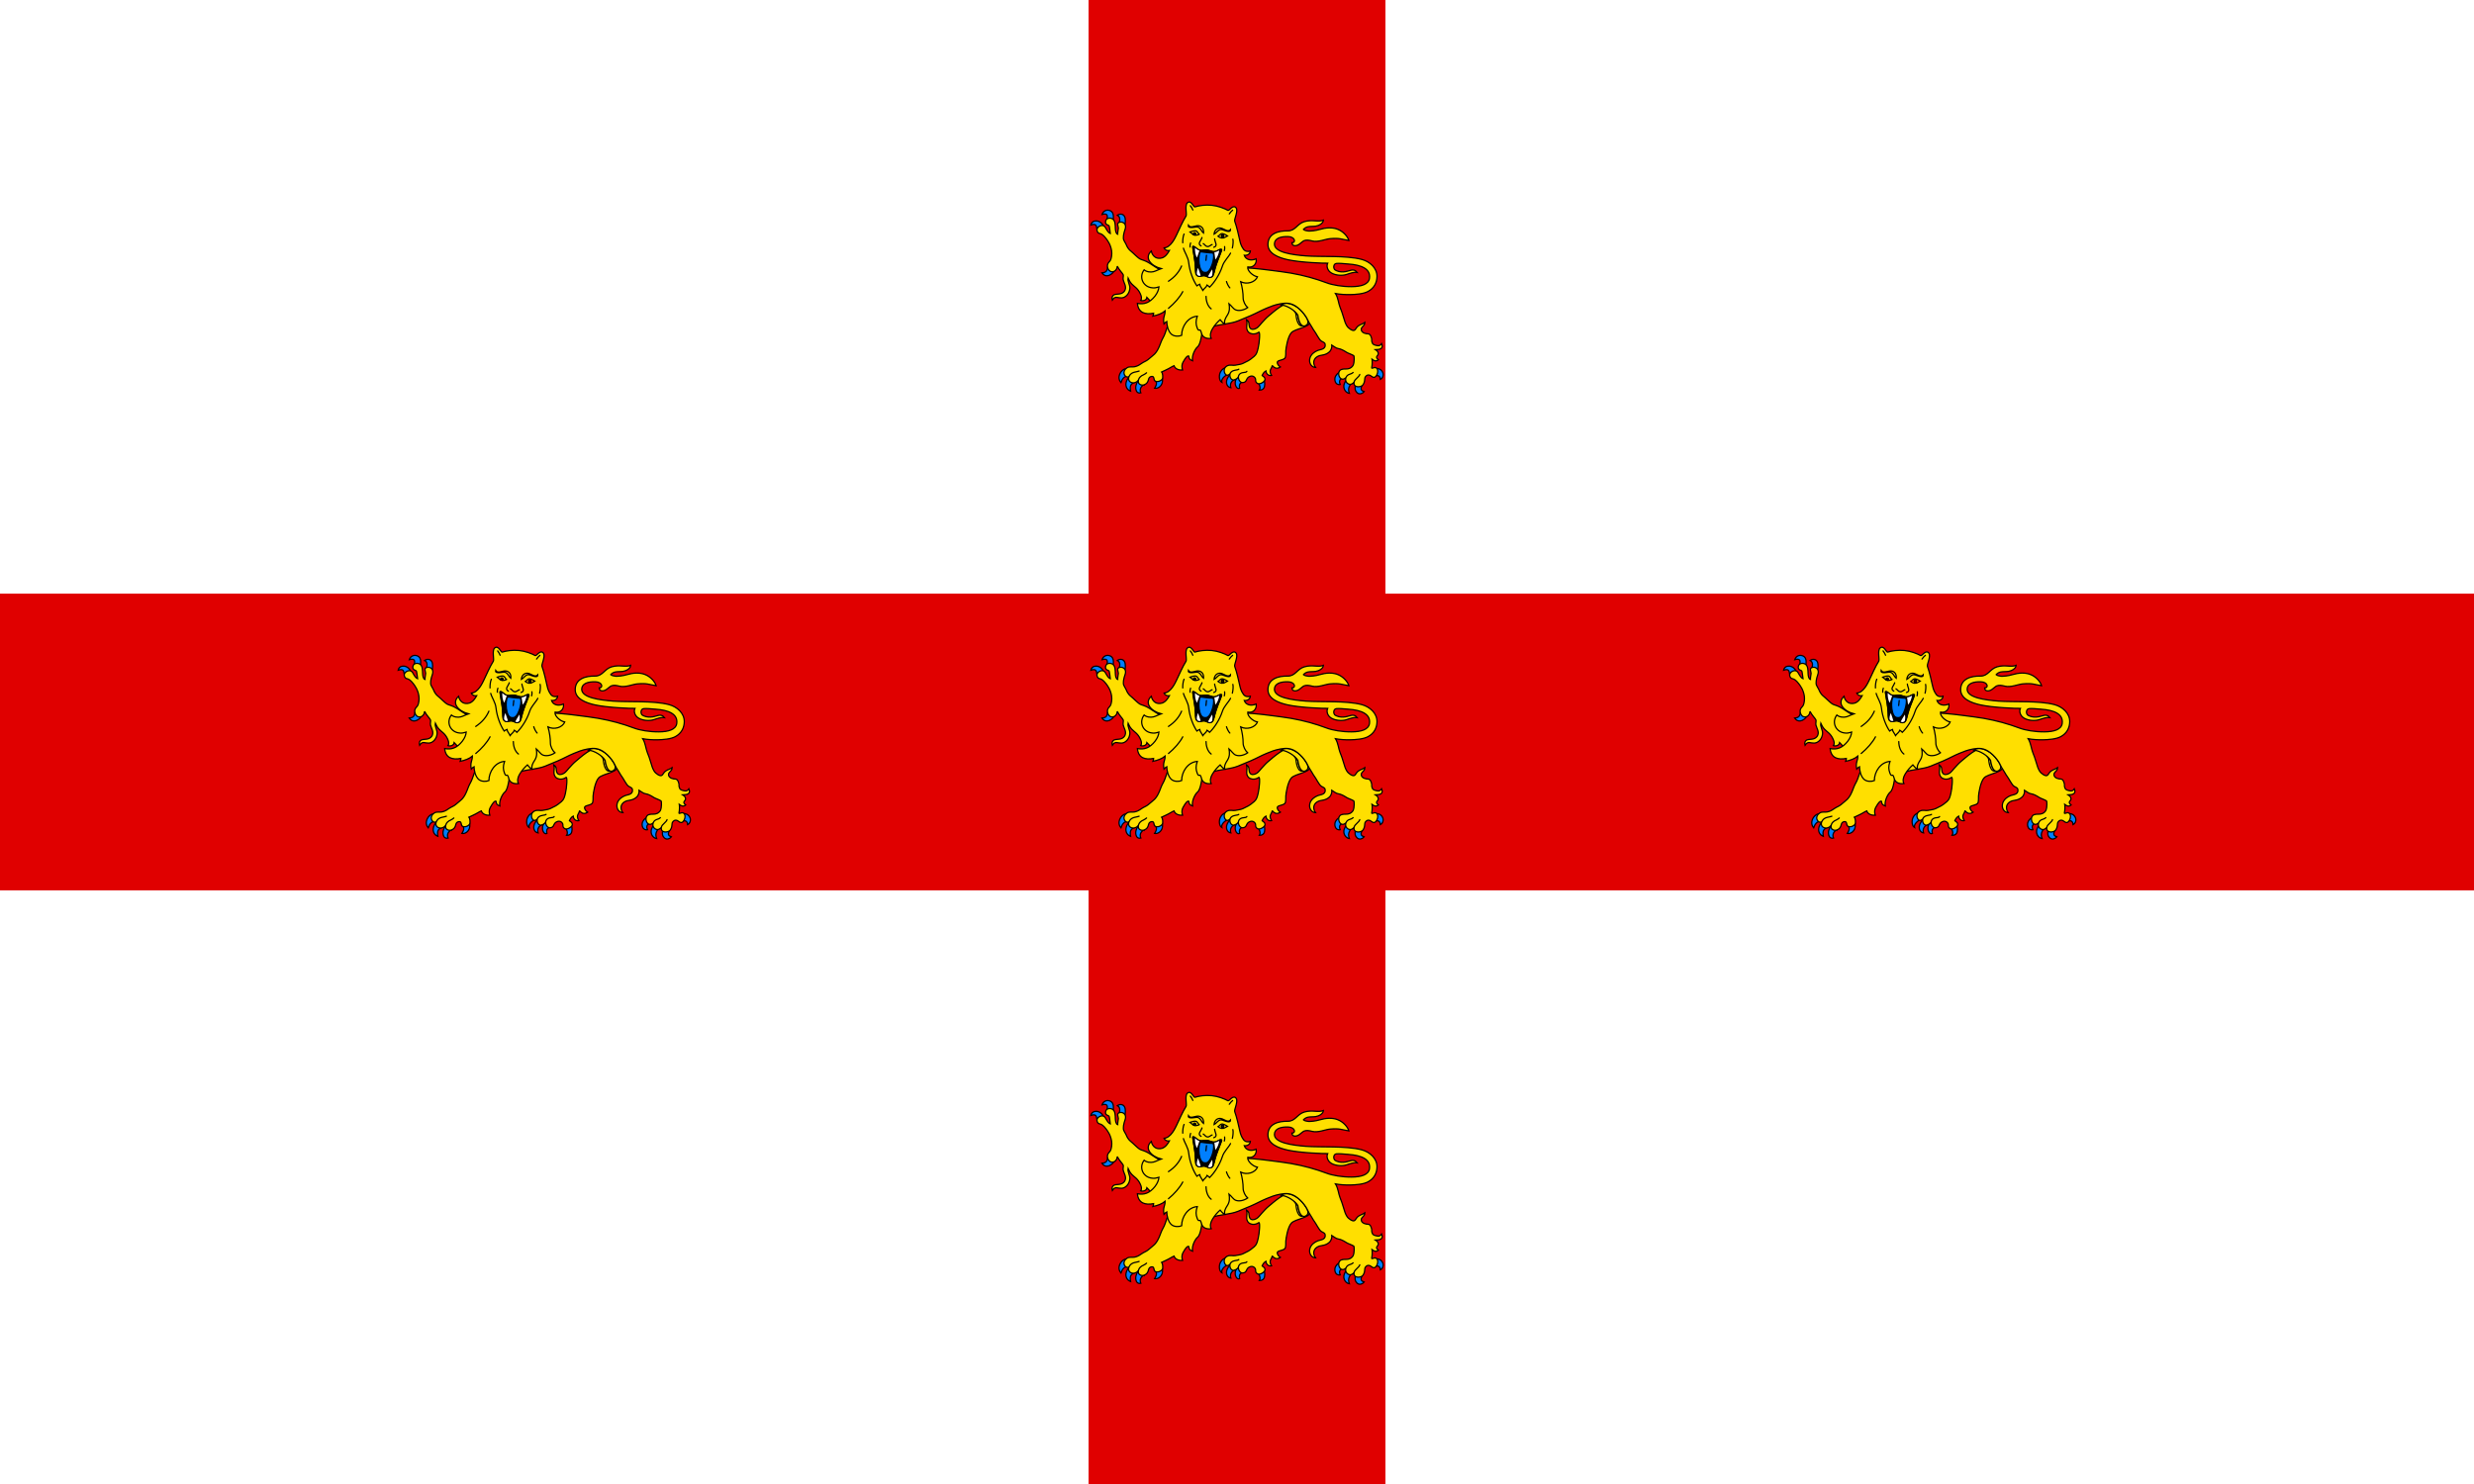 <?xml version="1.0" encoding="UTF-8"?>
<svg version="1.0" viewBox="0 0 1e3 600" xmlns="http://www.w3.org/2000/svg" xmlns:cc="http://creativecommons.org/ns#" xmlns:dc="http://purl.org/dc/elements/1.1/" xmlns:rdf="http://www.w3.org/1999/02/22-rdf-syntax-ns#">
<rect width="1e3" height="600" fill="#fff" fill-rule="evenodd"/>
<path d="m440 240v-240h120v240h440v120h-440v240h-120v-240h-440v-120h440z" fill="#e00000" fill-rule="evenodd"/>
<g fill="#007fff" fill-rule="evenodd" stroke="#000" stroke-width=".5">
<path d="m546.4 334.74c-1.194 1.451-1.649 2.507-0.971 4.306-0.995-0.094-2.372-1.236-2.239-3.086 0.083-1.166 0.969-2.412 1.747-3.052l1.464 1.833z"/>
<path d="m550.58 334.87c0.276 0.426-0.039 0.823-0.249 1.409-0.404 1.128-0.086 1.683 1.037 2.06-0.759 0.922-2.293 1.495-3.286-0.127-0.619-1.011-0.353-2.125 0.022-3.093l2.475-0.249z"/>
<path d="m555.59 332.16c1.32-0.771 2.341-0.075 2.347 1.241 0.961-0.463 1.402-1.742 0.962-2.788-0.569-1.354-1.727-1.695-2.87-1.683l-0.438 3.23z"/>
<path d="m542.96 332.66c-1.881 0.79-1.635 1.906-1.244 2.802-1.973 0.404-2.617-2.004-1.865-3.393 0.603-1.113 1.589-1.643 2.705-2.052l0.403 2.643z"/>
<path d="m496.37 331.3c-1.46 0.669-2.854 2.036-2.5 3.306-1.072-0.62-1.342-2.852-0.48-4.341 0.631-1.089 1.601-1.576 2.422-1.816 0.163 0.666 0.154 1.648 0.558 2.851z"/>
<path d="m499.18 333.4c-1.263 0.419-2.2 1.742-1.679 3.367-1.504-0.23-2.189-1.985-1.431-3.669 0.43-0.956 1.367-2.053 1.897-2.161l1.214 2.464z"/>
<path d="m502.86 334.02c-1.3 0.722-2.216 1.03-1.796 2.982-1.052 0.521-2.126-1.252-1.692-2.985 0.307-1.228 1.084-2.008 1.986-2.49l1.502 2.494z"/>
<path d="m508.16 334.25c0.915 1.041 1.562 2.439 0.861 3.484 0.985 0.074 1.85-0.443 2.09-1.446 0.282-1.182-0.026-2.435-0.333-3.081l-2.617 1.043z"/>
<path d="m458.7 334.49c-1.312 0.63-2.183 1.13-1.718 3.644-1.279-0.481-2.063-1.681-1.848-3.216 0.245-1.745 1.577-2.709 1.577-2.709l1.989 2.281z"/>
<path d="m462.4 335.49c-1.419 0.877-1.842 2.122-1.276 3.351-0.518 0.134-1.825 0.234-2.05-1.794-0.211-1.901 1.448-3.651 1.448-3.651l1.878 2.095z"/>
<path d="m466.66 333.63c0.915 0.829 1.171 1.457 0.038 3.342 1.332 0.222 2.623-0.709 3.049-2.123 0.295-0.979 0.188-2.134-0.263-2.851l-2.825 1.631z"/>
<path d="m455.51 332.15c-1.089 0.054-1.961 1.088-2.424 2.536-1.091-1.258-0.964-2.863-0.013-4.263 0.612-0.9 1.606-1.434 2.385-1.409l0.052 3.137z"/>
<path d="m452.22 270.25c0.706-1.333 0.45-2.767-0.58-3.203 0.972-0.758 2.368-0.607 2.917 0.504 0.471 0.953 0.363 2.602 0.041 3.615l-2.378-0.916z"/>
<path d="m447.46 268.74c0.159-0.997 0.625-2.8-2.014-2.046 0.527-1.562 2.096-2.12 3.438-1.433 1.371 0.702 1.249 2.466 1.015 3.886l-2.439-0.406z"/>
<path d="m443.44 272.81c-0.297-1.378-0.182-2.597-2.505-1.835 0.258-1.227 1.238-1.721 2.275-1.657 1.157 0.072 2.281 0.87 2.794 2.139l-2.564 1.353z"/>
<path d="m450.28 289.61c-0.342 0.874-3.003 3.346-4.869 0.722 2.152-0.151 2.128-1.433 2.344-2.336l2.525 1.614z"/>
</g>
<path d="m456.86 281.33c1.397 1.139 2.77 2.63 3.746 3.268 0.945 0.618 1.607 0.288 4.378 2.028 1.397 0.878 2.861 1.959 4.286 2.628 1.18 0.554 2.389 0.378 3.562 0.417 1.031 0.034 2.427 0.112 3.614 0.112l-0.102 8.5-2.421 4.213c-2.011 0.578-4.045 1.206-6.091 0.72-1.589-0.377-3.017-1.548-4.253-2.949-0.145 1.119-1.525 1.546-2.516 1.199 0.575-0.822 0.257-1.782-0.137-2.674-0.991-2.244-2.499-2.941-3.422-3.94-0.713-0.772-1.152-1.539-1.536-2.409-0.264 1.475 0.879 2.698 0.708 4.27-0.168 1.542-1.028 2.878-2.323 3.481-1.353 0.63-2.857-0.185-3.591 0.082-0.559 0.203-0.882 0.587-1.172 1.049-0.268-0.798-0.084-1.782 0.819-2.178 0.647-0.284 1.918-0.177 2.7-0.444 0.826-0.283 1.401-0.832 1.657-1.494 0.561-1.451-0.417-2.745-0.748-4.001-0.195-0.739 0.163-1.68-0.007-2.116-0.234-0.599-1.601-1.866-2.404-3.484-0.024 0.78-0.384 1.699-1.299 2.111-1.224 0.55-2.378-0.291-2.651-1.804-0.274-1.522 1.003-2.155 1.266-2.809 0.38-0.946 0.577-2.429 0.393-3.663-0.374-2.509-1.521-4.065-2.283-5.063-2.187-2.863-2.878-1.319-3.526-2.865-0.539-1.286 0.849-2.348 2.011-2.352 1.262-0.005 1.56 1.594 2.243 2.369 0.3 0.34 0.602 0.716 1.029 0.871-0.047-0.387-0.332-2.73-0.491-3.099-0.134-0.311-1.722-0.349-1.413-1.867 0.266-1.306 1.763-1.504 2.735-0.964 1.254 0.696 1.153 2.512 1.21 3.858 0.045 1.069 0.277 2.163 0.94 2.381-0.042-0.638 0.214-1.619 0.279-2.449 0.044-0.564-0.781-1.942 0.261-2.348 1.415-0.551 2.938 0.518 2.607 2.229-0.224 1.157-0.885 2.111-0.839 4.267 0.016 0.765 0.931 1.874 1.216 2.651 0.247 0.676 0.871 1.701 1.566 2.268z" fill="#ffdf00" fill-rule="evenodd" stroke="#000" stroke-width=".5"/>
<path d="m500.73 329.27c-0.532 0.48-2.022 0.184-3.067 1.11-1.208 1.07-0.241 3.596 1.141 3.213 1.382-0.383 1.739-1.147 1.783-1.401s0.14-0.498 0.3-0.715c0.928-1.262 2.686-0.554 3.107-1.325m-3.265-0.882c-0.532 0.48-2.022 0.184-3.067 1.11-0.196 0.174-0.335 0.386-0.424 0.618-0.046 0.119-0.316 0.461-0.815 0.649-1.446 0.544-2.616-2.788-0.232-3.797 1.131-0.478 2.095-0.013 3.12-0.193 1.392-0.245 2.427-0.385 3.139-0.75 2.017-1.033 2.204-0.888 4.481-2.805 1.016-0.856 1.244-1.836 1.61-3.308 0.546-2.196 0.891-6.926 0.249-6.472-1.19 0.842-2.591 0.863-3.578 0.382-0.675-0.329-1.272-1.161-1.29-2.154-0.033-1.815 0.324-1.573-0.067-3.267 1.293 0.859 0.821 1.603 1.153 2.766 0.25 0.876 0.873 1.23 1.722 1.064 1.602-0.314 2.178-1.314 3.174-2.449 0.902-1.027 2.101-2.308 2.92-2.95 1.365-1.071 6.952-6.395 9.7-5.119 2.445 1.135 6.259 3.801 6.8 7.646 0.284 2.019-5.717 2.609-7.293 4.227-1.53 1.572-2.265 6.442-2.298 7.437-0.017 0.501 0.077 2.382-0.331 2.86-0.72 0.845-2.224 0.761-2.933 1.357-0.422 0.355-0.073 1.523 1.056 2.271-2.271 1.52-3.191-0.949-3.31-0.472-0.103 0.413-0.214 0.733-0.488 1.151-0.526 0.801-0.413 1.653 0.24 2.737-0.932 0.196-2.092-0.274-2.288-1.846-0.759 0.453-1.232 1.152-1.523 1.874 0.466 0.477 1.205 0.555 1.162 1.686-0.024 0.631-2.201 2.383-3.301 1.324-0.905-0.871-0.149-1.204-0.743-2.09-0.378-0.564-1.116-0.837-1.707-0.681-2.3 0.604-1.12 2.448-3.296 2.624-1.163 0.095-2.287-1.993-1.383-3.222 0.928-1.262 2.686-0.554 3.107-1.325" fill="#ffdf00" fill-rule="evenodd" stroke="#000" stroke-linecap="round" stroke-width=".5"/>
<path d="m523.27 305.88c0.544 0.486 1 1.001 1.322 1.509 0.282 2.075 0.832 3.394 1.5 4.018 0.616 0.575-0.408 0.572-1.067-0.292-0.625-0.819-0.929-2.057-1.073-3.076-0.102-0.727-0.028-1.381-0.683-2.159z" fill="#ffdf00" fill-rule="evenodd" stroke="#000" stroke-width=".5"/>
<path d="m517.71 303.26c2.577 0.214 5.665 2.225 6.875 4.128 0.543 3.987 2.073 5.184 3.531 4.015 1.191-0.953 0.396-2.57-0.881-4.271-1.139-1.518-2.251-2.639-3.788-3.464-2.096-1.127-3.834-1.503-5.738-0.408z" fill="#ffdf00" fill-rule="evenodd" stroke="#000" stroke-width=".5"/>
<path d="m549.62 331.39c-0.034 0.43-0.733 1.079-1.287 1.628-0.453 0.449-0.846 0.789-0.992 1.394-0.035 0.147-0.684 0.883-1.379 0.975-1.198 0.159-2.586-1.185-1.869-2.834 0.623-1.435 1.962-1.09 2.829-1.957m0 0c-0.867 0.867-2.206 0.522-2.829 1.957-0.033 0.076-0.889 1.126-1.959 0.61-1.07-0.516-1.622-3.077-0.007-3.737 0.877-0.358 1.667-0.167 2.664-0.297 1.141-0.148 1.87-0.9 2.137-1.435 0.596-1.193 0.476-3.756 0.266-3.888-0.875-0.549-2.235-0.941-2.903-1.369-1.043-0.668-2.241-1.357-3.395-1.515-0.942-0.13-1.796-0.954-2.567-1.4 0.09 0.792-0.213 1.94-0.833 2.596-0.67 0.709-1.808 1.313-3.024 1.452-1.585 0.181-2.839 0.895-3.277 2.065-0.377 1.006-0.07 2.098 0.54 2.942-1.339-0.067-2.493-1.298-2.389-3.055 0.135-2.289 2.452-3.732 4.34-4.133 1.784-0.379 2.088-1.244 1.936-2.24-0.092-0.603-0.724-0.783-1.562-1.272-0.837-0.489-2.224-3.37-2.812-4.066-0.392-0.464-1.172-2.013-1.731-2.789-0.654-0.908-0.945-1.871-1.594-2.906-0.854-1.363-2.09-2.769-3.459-3.825-1.29-0.995-2.356-1.445-3.649-1.642-1.851-0.282-4.713 0.403-6.289 0.95-1.301 0.452-3.8 1.482-5.363 2.291-2.049 1.06-4.708 2.247-8.742 3.851-3.315 1.318-7.158 1.244-10.831 2.485-3.673 1.241-4.829-19.411-1.161-21.002 2.684-1.164 5.563-2.002 8.333-2.457 2.981-0.489 6.789-0.538 9.39-0.308 2.731 0.242 5.651 0.572 7.755 0.864 2.418 0.335 5.253 0.637 7.869 1.103 2.623 0.468 5.22 1.032 7.526 1.676 2.3 0.642 4.812 1.432 6.936 2.25 2.367 0.911 6.375 1.581 10.128 1.547 3.842-0.035 6.851-0.909 7.186-3.427 0.503-3.776-3.287-5.389-8.624-5.734-1.633-0.106-3.607-0.376-4.797-0.218-1.295 0.172-1.259 2.183-0.42 2.666 0.938 0.539 1.98 0.785 3.233 0.739 2.543-0.094 4.075-1.786 5.641 0.219-1.345-0.222-2.819 0.34-4.292 0.825-1.765 0.582-4.428 0.406-6.143-0.601-1.603-0.941-2.066-2.771-1.509-3.945-1.61 0.04-10.982-0.29-16.083-1.406-3.76-0.823-8.111-2.47-8.054-6.25 0.068-4.403 4.265-5.484 8.028-5.43 3.064 0.044 3.79-2.889 6.696-3.728 3.311-0.956 5.474 0.262 7.709-0.594-0.099 1.342-1.873 2.237-3.122 2.429-1.157 0.178-1.982 0.037-3.064 0.234-0.697 0.127-1.468 0.54-1.906 1.097 0.296 0.334 1.529 0.62 1.994 0.63 1.061 0.021 2.716-0.091 4.534-0.628 2.532-0.748 5.02-0.918 7.18-0.133 2.42 0.88 4.233 3.052 4.664 4.59-3.209-0.54-3.683-1.067-7.597-0.734-1.845 0.157-4.916 1.542-7.2 0.929-1.478-0.397-2.396-0.419-3.207-0.164-0.549 0.173-1.268 0.927-2.029 1.463-1.256 0.886-2.865 0.912-3.002-0.593 1.759-0.009 1.319-2.385-1.479-2.477-3.092-0.102-5.54 0.723-5.569 2.997-0.043 3.371 6.971 4.365 12.808 4.82 5.665 0.442 16.298-0.261 22.507 1.421 3.19 0.864 6.216 3.422 6.145 6.957-0.049 2.45-1.149 4.635-3.618 5.982-1.874 1.022-5.04 1.232-7.2 1.282-1.839 0.044-4.314-0.113-5.971-0.437 1.093 1.732 1.227 4.042 1.83 5.498 0.586 1.416 1.028 2.732 1.47 4.252 0.402 1.385 0.688 2.34 1.321 3.357 0.659 1.059 2.347 2.084 2.954 1.776 0.786-0.399 0.65-1.182 1.943-1.985 0.666-0.414 1.65-0.672 2.371-1.213 0.021 1.46-1.69 1.769-1.458 3.04 0.232 1.266 2.025 1.587 2.792 1.567 0.498-0.013 0.918 0.538 1.131 1.06 0.65 1.595-0.045 1.363 0.591 2.773 0.248 0.381 0.565 0.595 1.078 0.723 0.802 0.2 1.818 0.68 2.623-0.605 0.905 2.12-0.773 2.409-2.431 2.463 0.362 0.215 0.773 0.615 0.97 1.045 0.689 1.506-1.725 1.527 0.154 3.042-1.06 0.875-1.885 0.271-2.566-0.239 0.104 0.658 0.144 2.184-0.13 3.394-0.155 0.686 0.87-0.233 1.608 0.021 1.338 0.461 0.923 2.853-0.184 3.742-0.425 0.342-0.985 0.133-1.318-0.132-1.003-0.799-1.756-0.87-2.47-0.138-0.903 0.925 0.011 1.719-1.161 3.469-0.702 1.048-3.677 1.283-3.641-0.682 0.017-0.941 0.488-1.331 1.051-1.889 0.554-0.549 1.252-1.198 1.287-1.628m-86.184-0.657c-0.404 0.343-0.885 0.671-1.288 0.835-0.994 0.406-1.925 1.15-2.046 2.485-0.12 1.327 1.318 2.016 2.587 1.435 0.981-0.449 1.324-1.154 1.509-1.971 0.173-0.763 0.504-1.156 1.11-1.284 1.178-0.25 1.037 0.716 1.262 1.365 0.391 1.13 2.462 0.736 3.214-0.341 0.431-0.617 0.122-2.478-0.225-2.871 1.099-0.464 1.835-0.897 2.706-1.299 0.7-0.323 1.318-0.83 2.271-1.23 0.532 1.443 2.092 1.831 3.444 1.757-0.334-1.094-0.342-2.189 0.179-3.138 0.392-0.713 1.226-2.202 1.924-2.494 1.122-0.469-0.408 1.11 1.945 1.894-0.432-2.334 1.296-5.062 1.934-5.544 1.624-1.227 1.723-6.399 2.319-7.141 0.339-0.422-0.456-5.205-3.126-8.027s-7.214-3.683-8.311-2.574c-2.195 2.218 0.802 4.21-1.356 6.799-2.069 2.482-1.957 4.738-3.488 7.385-0.97 1.677-1.452 4.437-3.284 6.345-0.52 0.542-1.666 1.397-2.62 2.226-0.785 0.682-1.692 0.853-2.982 1.788-0.996 0.722-1.73 0.956-2.461 1.132-0.996 0.241-2.163-0.202-3.102 0.437-2.286 1.556-0.936 3.811 0.259 3.746 0.261-0.014 0.572-0.256 0.62-0.356 0.048-0.1 0.1-0.194 0.154-0.283 0.963-1.562 2.874-1.363 3.843-1.794m3.009 0.718c-0.404 0.343-0.885 0.671-1.288 0.835-0.847 0.346-1.649 0.937-1.942 1.931-0.051 0.172-0.388 0.629-0.832 0.913-1.672 1.071-3.968-0.189-2.944-2.319 0.898-1.869 2.974-1.622 3.997-2.078" fill="#ffdf00" fill-rule="evenodd" stroke="#000" stroke-linecap="round" stroke-width=".5"/>
<g fill-rule="evenodd" stroke="#000">
<path d="m502.54 280.66c-0.749-1.089-1.107-2.066-1.347-3.15-0.629-2.632-1.165-5.437-2.128-8.126-0.257-0.719 1.494-4.084 0.591-5.307-1.191-1.614-2.875 1.215-3.264 0.998-1.581-0.883-4.051-1.815-6.591-2.082-2.54-0.267-5.151 0.131-6.88 0.666-0.425 0.132-1.484-2.986-2.985-1.655-1.137 1.009-0.124 4.664-0.525 5.314-1.501 2.43-2.608 5.062-3.771 7.506-0.571 1.2-2.344 5.196-5.108 5.405 0.298 0.832 1.241 1.224 2.143 1.071-0.587 1.073-1.592 2.539-2.932 2.955-2.022 0.628-3.839-0.325-4.408-2.743-3.002 2.83-0.008 6.061 4.033 7.1-1.083 0.358-2.014 0.935-3.16 1.238-1.112 0.295-2.807 0.096-3.758-0.756-2.126 2.801-0.595 6.566 2.751 7.194 1.417 0.266 1.857 0.086 3.245-0.299-0.101 1.104-0.592 2.451-1.609 3.735-2.139 2.701-4.359 3.467-7.104 2.932 0.381 3.875 3.171 4.607 6.543 4.003-0.048 0.388-0.059 0.797-0.228 1.148 1.794-0.366 3.738-1.093 4.891-2.088-0.012 2.015-0.985 2.473-0.461 5.206 0.315-0.39 0.8-0.759 1.115-0.924 0.025 1.284 0.497 4.03 1.996 5.209 1.137 0.895 3.034 0.824 4.023 0.379 0.03-3.686 2.566-7.459 6.323-7.747-0.652 2.023-0.612 3.206-0.019 4.768 0.807 2.127 1.005-0.695 1.76 2.227 0.4 1.548 2.009 2.248 3.879 1.96-0.573-1.132-0.291-2.538 0.554-3.917 0.907-1.48 2.027-2.715 3.081-3.64 0.179 0.187 0.95 1.34 1.821 1.725-0.239-1.492 0.489-2.618 1.06-3.499 1.043-1.611 0.963-3.062 0.704-4.679 0.88 0.733 1.728 2.11 2.665 2.491 1.374 0.558 3.361 0.128 4.864-0.906-0.966-0.856-1.846-2.57-1.835-3.969 0.015-1.897-0.385-4.444-0.967-6.475 2.428 1.188 5.796 0.309 6.749-2.015-1.759-0.296-4.173-2.404-3.912-3.968 2.467 0.445 3.737-1.59 3.388-3.299-1.905 0.882-4.129 0.493-4.81-1.426 1.319 0.154 2.371-0.556 2.477-1.715-0.968 0.301-2.105 0.24-2.853-0.849zm-21.395-17.495c0.429 0.546 0.737 1.083 1.006 1.75m16.082 0.046c-0.534 0.445-0.946 0.906-1.348 1.503" fill="#ffdf00" stroke-linecap="round" stroke-width=".5"/>
<path d="m487.5 299.83c-0.012 1.806 0.605 3.941 2.06 5.03m-11.483-6.955c-1.15 2.252-3.447 4.828-5.774 6.742m6.295-30.016c-0.372 0.756-0.577 2.355-0.535 3.519m-0.456 9.388c-0.981 2.351-2.7 4.426-5.321 6.174m8.955-15.456c-0.149 0.29-0.283 1.001-0.219 1.621m17.307-3.172c0.207 0.816 0.074 2.423-0.208 3.553m-2.377 13.574c0.257 0.826 0.824 2.016 1.364 2.547m0.28-14.027c-0.888 1.699-2.596 3.126-3.291 5.243-1.207 3.676-3.458 6.86-5.182 8.507-0.334-0.442-0.508-0.442-1.002-0.832-0.333 0.901-1.135 1.295-1.733 2.126-0.412-0.937-1.114-1.49-1.253-2.44-0.564 0.279-0.734 0.243-1.153 0.606-1.344-1.97-2.884-5.552-3.3-9.399-0.24-2.215-1.614-3.966-2.129-5.813m16.646-0.65c0.086 0.315 0.069 1.038-0.122 1.631" fill="#ffdf00" stroke-linecap="round" stroke-width=".5"/>
<path d="m486.8 291.49c0.347 0.036 0.596 0.144 0.893 0.264 0.298 0.12 0.574 0.256 0.835 0.371 0.432 0.19 0.935 0.026 1.297-0.192 0.874-0.527 0.865-2.193 1.812-4.995 0.864-2.558 2.422-6.008 2.186-6.089-1.09-0.374-1.881 1.208-3.733 0.828-0.674-0.138-1.526-0.547-2.193-0.617s-1.585 0.153-2.273 0.148c-1.89-0.014-2.335-1.726-3.479-1.586-0.248 0.03 0.559 3.729 0.872 6.41 0.343 2.937-0.012 4.565 0.734 5.263 0.308 0.288 0.767 0.554 1.228 0.458 0.279-0.058 0.578-0.134 0.893-0.189 0.316-0.055 0.581-0.109 0.928-0.072z" stroke-width=".383"/>
<path d="m486.95 290.15c0.378 0.04 0.742 8.5e-4 0.987-0.127 2.185-1.143 3.392-7.732 2.144-7.743-0.671-0.006-1.475-0.091-2.285-0.176s-1.614-0.169-2.272-0.303c-1.223-0.249-1.412 6.447 0.487 8.02 0.213 0.176 0.561 0.29 0.939 0.33z" fill="#007fff" stroke-width=".5"/>
<path d="m487.67 283.22-0.214 2.032" fill="#ff0" stroke-linecap="round" stroke-width=".5"/>
</g>
<g fill="#fff" fill-rule="evenodd">
<path d="m484.26 288.3c0.357 1.026 0.824 2.233 1.128 3.367-0.139 0.031-0.273 0.062-0.403 0.089-0.462 0.096-0.92-0.17-1.228-0.458-0.071-1.045 0.09-2.155 0.504-2.998zm0.645-7.187c-0.296 0.948-0.72 2.061-1.077 3.037-0.516-0.736-1.026-2.788-0.719-4.202 0.491 0.367 0.98 0.938 1.796 1.165z"/>
<path d="m489.96 288.9c-0.562 0.929-1.27 2.013-1.803 3.059 0.129 0.059 0.254 0.117 0.376 0.171 0.432 0.19 0.935 0.026 1.297-0.192 0.286-1.008 0.36-2.127 0.13-3.038zm0.863-7.164c0.093 0.989 0.275 2.165 0.422 3.194 0.658-0.613 1.584-2.514 1.577-3.96-0.557 0.257-1.153 0.713-1.999 0.766z"/>
</g>
<g stroke="#000">
<path d="m482.57 275c-0.69-0.306-0.978-0.812-1.529-1.21 0.79-0.276 1.879-0.702 2.556-0.364 0.492 0.245 0.513 0.768 1.131 1.318-0.306 0.207-1.514 0.542-2.159 0.256zm-2.235-3.959c-0.268 1.109 1.14 1.044 3.185 0.735 1.613-0.243 2.016 1.754 2.959 2.464 0.193-1.981-0.988-3.16-2.682-2.958-1.049 0.125-2.717 1.041-3.462-0.241zm5.516 5c-0.358 1.27-2.015 2.514-0.373 3.394m8.904-3.193c0.738-0.156 1.125-0.591 1.747-0.866-0.715-0.434-1.692-1.077-2.424-0.887-0.532 0.138-0.661 0.645-1.381 1.054 0.256 0.266 1.368 0.845 2.058 0.7zm3.009-3.408c0.032 1.14-1.332 0.784-3.268 0.057-1.528-0.574-2.337 1.297-3.407 1.795 0.223-1.978 1.623-2.885 3.239-2.336 1 0.34 2.441 1.583 3.436 0.484zm-6.435 3.744c0.086 1.317 1.448 2.878-0.341 3.397m-0.665-1.098c-0.625 0.131-1.039 0.883-1.9 0.793-0.861-0.091-1.11-0.912-1.694-1.17" fill="#ffdf00" fill-rule="evenodd" stroke-linecap="round" stroke-width=".5"/>
<path d="m486.8 291.49c0.347 0.036 0.596 0.144 0.893 0.264s0.574 0.256 0.835 0.371c0.432 0.19 0.935 0.026 1.297-0.192 0.874-0.527 0.865-2.193 1.812-4.995 0.864-2.558 2.422-6.008 2.186-6.089-1.09-0.374-1.881 1.208-3.733 0.828-0.674-0.138-1.526-0.547-2.193-0.617-0.667-0.07-1.585 0.153-2.273 0.148-1.89-0.014-2.335-1.726-3.479-1.586-0.248 0.03 0.559 3.729 0.872 6.41 0.343 2.937-0.012 4.565 0.734 5.263 0.308 0.288 0.767 0.554 1.228 0.458 0.279-0.058 0.578-0.134 0.893-0.189 0.316-0.055 0.581-0.109 0.928-0.072z" fill="none" stroke-width=".5"/>
<path transform="matrix(.254 -.027 .027 .254 784.91 480.57)" d="m-1089.5-926.95a1.208 1.208 0 1 1-2.416 0 1.208 1.208 0 1 1 2.416 0z" fill="#ff0" fill-rule="evenodd" stroke-linecap="round" stroke-width="3"/>
<path transform="matrix(-.243 -.079 -.079 .243 155.9 414.46)" d="m-1089.5-926.95a1.208 1.208 0 1 1-2.416 0 1.208 1.208 0 1 1 2.416 0z" fill="#ff0" fill-rule="evenodd" stroke-linecap="round" stroke-width="3"/>
</g>
<g transform="matrix(.254 -.027 .027 .254 784.91 480.57)">
<path d="m-1089.5-926.95a1.208 1.208 0 1 1-2.416 0 1.208 1.208 0 1 1 2.416 0z" fill="#ff0" fill-rule="evenodd" stroke="#000" stroke-linecap="round" stroke-width="3"/>
</g>
<g transform="matrix(-.243 -.079 -.079 .243 155.9 414.46)">
<path d="m-1089.5-926.95a1.208 1.208 0 1 1-2.416 0 1.208 1.208 0 1 1 2.416 0z" fill="#ff0" fill-rule="evenodd" stroke="#000" stroke-linecap="round" stroke-width="3"/>
</g>
<g transform="translate(-280)">
<g fill="#007fff" fill-rule="evenodd" stroke="#000" stroke-width=".5">
<path d="m546.4 334.74c-1.194 1.451-1.649 2.507-0.971 4.306-0.995-0.094-2.372-1.236-2.239-3.086 0.083-1.166 0.969-2.412 1.747-3.052l1.464 1.833z"/>
<path d="m550.58 334.87c0.276 0.426-0.039 0.823-0.249 1.409-0.404 1.128-0.086 1.683 1.037 2.06-0.759 0.922-2.293 1.495-3.286-0.127-0.619-1.011-0.353-2.125 0.022-3.093l2.475-0.249z"/>
<path d="m555.59 332.16c1.32-0.771 2.341-0.075 2.347 1.241 0.961-0.463 1.402-1.742 0.962-2.788-0.569-1.354-1.727-1.695-2.87-1.683l-0.438 3.23z"/>
<path d="m542.96 332.66c-1.881 0.79-1.635 1.906-1.244 2.802-1.973 0.404-2.617-2.004-1.865-3.393 0.603-1.113 1.589-1.643 2.705-2.052l0.403 2.643z"/>
<path d="m496.37 331.3c-1.46 0.669-2.854 2.036-2.5 3.306-1.072-0.62-1.342-2.852-0.48-4.341 0.631-1.089 1.601-1.576 2.422-1.816 0.163 0.666 0.154 1.648 0.558 2.851z"/>
<path d="m499.18 333.4c-1.263 0.419-2.2 1.742-1.679 3.367-1.504-0.23-2.189-1.985-1.431-3.669 0.43-0.956 1.367-2.053 1.897-2.161l1.214 2.464z"/>
<path d="m502.86 334.02c-1.3 0.722-2.216 1.03-1.796 2.982-1.052 0.521-2.126-1.252-1.692-2.985 0.307-1.228 1.084-2.008 1.986-2.49l1.502 2.494z"/>
<path d="m508.16 334.25c0.915 1.041 1.562 2.439 0.861 3.484 0.985 0.074 1.85-0.443 2.09-1.446 0.282-1.182-0.026-2.435-0.333-3.081l-2.617 1.043z"/>
<path d="m458.7 334.49c-1.312 0.63-2.183 1.13-1.718 3.644-1.279-0.481-2.063-1.681-1.848-3.216 0.245-1.745 1.577-2.709 1.577-2.709l1.989 2.281z"/>
<path d="m462.4 335.49c-1.419 0.877-1.842 2.122-1.276 3.351-0.518 0.134-1.825 0.234-2.05-1.794-0.211-1.901 1.448-3.651 1.448-3.651l1.878 2.095z"/>
<path d="m466.66 333.63c0.915 0.829 1.171 1.457 0.038 3.342 1.332 0.222 2.623-0.709 3.049-2.123 0.295-0.979 0.188-2.134-0.263-2.851l-2.825 1.631z"/>
<path d="m455.51 332.15c-1.089 0.054-1.961 1.088-2.424 2.536-1.091-1.258-0.964-2.863-0.013-4.263 0.612-0.9 1.606-1.434 2.385-1.409l0.052 3.137z"/>
<path d="m452.22 270.25c0.706-1.333 0.45-2.767-0.58-3.203 0.972-0.758 2.368-0.607 2.917 0.504 0.471 0.953 0.363 2.602 0.041 3.615l-2.378-0.916z"/>
<path d="m447.46 268.74c0.159-0.997 0.625-2.8-2.014-2.046 0.527-1.562 2.096-2.12 3.438-1.433 1.371 0.702 1.249 2.466 1.015 3.886l-2.439-0.406z"/>
<path d="m443.44 272.81c-0.297-1.378-0.182-2.597-2.505-1.835 0.258-1.227 1.238-1.721 2.275-1.657 1.157 0.072 2.281 0.87 2.794 2.139l-2.564 1.353z"/>
<path d="m450.28 289.61c-0.342 0.874-3.003 3.346-4.869 0.722 2.152-0.151 2.128-1.433 2.344-2.336l2.525 1.614z"/>
</g>
<path d="m456.86 281.33c1.397 1.139 2.77 2.63 3.746 3.268 0.945 0.618 1.607 0.288 4.378 2.028 1.397 0.878 2.861 1.959 4.286 2.628 1.18 0.554 2.389 0.378 3.562 0.417 1.031 0.034 2.427 0.112 3.614 0.112l-0.102 8.5-2.421 4.213c-2.011 0.578-4.045 1.206-6.091 0.72-1.589-0.377-3.017-1.548-4.253-2.949-0.145 1.119-1.525 1.546-2.516 1.199 0.575-0.822 0.257-1.782-0.137-2.674-0.991-2.244-2.499-2.941-3.422-3.94-0.713-0.772-1.152-1.539-1.536-2.409-0.264 1.475 0.879 2.698 0.708 4.27-0.168 1.542-1.028 2.878-2.323 3.481-1.353 0.63-2.857-0.185-3.591 0.082-0.559 0.203-0.882 0.587-1.172 1.049-0.268-0.798-0.084-1.782 0.819-2.178 0.647-0.284 1.918-0.177 2.7-0.444 0.826-0.283 1.401-0.832 1.657-1.494 0.561-1.451-0.417-2.745-0.748-4.001-0.195-0.739 0.163-1.68-0.007-2.116-0.234-0.599-1.601-1.866-2.404-3.484-0.024 0.78-0.384 1.699-1.299 2.111-1.224 0.55-2.378-0.291-2.651-1.804-0.274-1.522 1.003-2.155 1.266-2.809 0.38-0.946 0.577-2.429 0.393-3.663-0.374-2.509-1.521-4.065-2.283-5.063-2.187-2.863-2.878-1.319-3.526-2.865-0.539-1.286 0.849-2.348 2.011-2.352 1.262-0.005 1.56 1.594 2.243 2.369 0.3 0.34 0.602 0.716 1.029 0.871-0.047-0.387-0.332-2.73-0.491-3.099-0.134-0.311-1.722-0.349-1.413-1.867 0.266-1.306 1.763-1.504 2.735-0.964 1.254 0.696 1.153 2.512 1.21 3.858 0.045 1.069 0.277 2.163 0.94 2.381-0.042-0.638 0.214-1.619 0.279-2.449 0.044-0.564-0.781-1.942 0.261-2.348 1.415-0.551 2.938 0.518 2.607 2.229-0.224 1.157-0.885 2.111-0.839 4.267 0.016 0.765 0.931 1.874 1.216 2.651 0.247 0.676 0.871 1.701 1.566 2.268z" fill="#ffdf00" fill-rule="evenodd" stroke="#000" stroke-width=".5"/>
<path d="m500.73 329.27c-0.532 0.48-2.022 0.184-3.067 1.11-1.208 1.07-0.241 3.596 1.141 3.213 1.382-0.383 1.739-1.147 1.783-1.401s0.14-0.498 0.3-0.715c0.928-1.262 2.686-0.554 3.107-1.325m-3.265-0.882c-0.532 0.48-2.022 0.184-3.067 1.11-0.196 0.174-0.335 0.386-0.424 0.618-0.046 0.119-0.316 0.461-0.815 0.649-1.446 0.544-2.616-2.788-0.232-3.797 1.131-0.478 2.095-0.013 3.12-0.193 1.392-0.245 2.427-0.385 3.139-0.75 2.017-1.033 2.204-0.888 4.481-2.805 1.016-0.856 1.244-1.836 1.61-3.308 0.546-2.196 0.891-6.926 0.249-6.472-1.19 0.842-2.591 0.863-3.578 0.382-0.675-0.329-1.272-1.161-1.29-2.154-0.033-1.815 0.324-1.573-0.067-3.267 1.293 0.859 0.821 1.603 1.153 2.766 0.25 0.876 0.873 1.23 1.722 1.064 1.602-0.314 2.178-1.314 3.174-2.449 0.902-1.027 2.101-2.308 2.92-2.95 1.365-1.071 6.952-6.395 9.7-5.119 2.445 1.135 6.259 3.801 6.8 7.646 0.284 2.019-5.717 2.609-7.293 4.227-1.53 1.572-2.265 6.442-2.298 7.437-0.017 0.501 0.077 2.382-0.331 2.86-0.72 0.845-2.224 0.761-2.933 1.357-0.422 0.355-0.073 1.523 1.056 2.271-2.271 1.52-3.191-0.949-3.31-0.472-0.103 0.413-0.214 0.733-0.488 1.151-0.526 0.801-0.413 1.653 0.24 2.737-0.932 0.196-2.092-0.274-2.288-1.846-0.759 0.453-1.232 1.152-1.523 1.874 0.466 0.477 1.205 0.555 1.162 1.686-0.024 0.631-2.201 2.383-3.301 1.324-0.905-0.871-0.149-1.204-0.743-2.09-0.378-0.564-1.116-0.837-1.707-0.681-2.3 0.604-1.12 2.448-3.296 2.624-1.163 0.095-2.287-1.993-1.383-3.222 0.928-1.262 2.686-0.554 3.107-1.325" fill="#ffdf00" fill-rule="evenodd" stroke="#000" stroke-linecap="round" stroke-width=".5"/>
<path d="m523.27 305.88c0.544 0.486 1 1.001 1.322 1.509 0.282 2.075 0.832 3.394 1.5 4.018 0.616 0.575-0.408 0.572-1.067-0.292-0.625-0.819-0.929-2.057-1.073-3.076-0.102-0.727-0.028-1.381-0.683-2.159z" fill="#ffdf00" fill-rule="evenodd" stroke="#000" stroke-width=".5"/>
<path d="m517.71 303.26c2.577 0.214 5.665 2.225 6.875 4.128 0.543 3.987 2.073 5.184 3.531 4.015 1.191-0.953 0.396-2.57-0.881-4.271-1.139-1.518-2.251-2.639-3.788-3.464-2.096-1.127-3.834-1.503-5.738-0.408z" fill="#ffdf00" fill-rule="evenodd" stroke="#000" stroke-width=".5"/>
<path d="m549.62 331.39c-0.034 0.43-0.733 1.079-1.287 1.628-0.453 0.449-0.846 0.789-0.992 1.394-0.035 0.147-0.684 0.883-1.379 0.975-1.198 0.159-2.586-1.185-1.869-2.834 0.623-1.435 1.962-1.09 2.829-1.957m0 0c-0.867 0.867-2.206 0.522-2.829 1.957-0.033 0.076-0.889 1.126-1.959 0.61-1.07-0.516-1.622-3.077-0.007-3.737 0.877-0.358 1.667-0.167 2.664-0.297 1.141-0.148 1.87-0.9 2.137-1.435 0.596-1.193 0.476-3.756 0.266-3.888-0.875-0.549-2.235-0.941-2.903-1.369-1.043-0.668-2.241-1.357-3.395-1.515-0.942-0.13-1.796-0.954-2.567-1.4 0.09 0.792-0.213 1.94-0.833 2.596-0.67 0.709-1.808 1.313-3.024 1.452-1.585 0.181-2.839 0.895-3.277 2.065-0.377 1.006-0.07 2.098 0.54 2.942-1.339-0.067-2.493-1.298-2.389-3.055 0.135-2.289 2.452-3.732 4.34-4.133 1.784-0.379 2.088-1.244 1.936-2.24-0.092-0.603-0.724-0.783-1.562-1.272-0.837-0.489-2.224-3.37-2.812-4.066-0.392-0.464-1.172-2.013-1.731-2.789-0.654-0.908-0.945-1.871-1.594-2.906-0.854-1.363-2.09-2.769-3.459-3.825-1.29-0.995-2.356-1.445-3.649-1.642-1.851-0.282-4.713 0.403-6.289 0.95-1.301 0.452-3.8 1.482-5.363 2.291-2.049 1.06-4.708 2.247-8.742 3.851-3.315 1.318-7.158 1.244-10.831 2.485-3.673 1.241-4.829-19.411-1.161-21.002 2.684-1.164 5.563-2.002 8.333-2.457 2.981-0.489 6.789-0.538 9.39-0.308 2.731 0.242 5.651 0.572 7.755 0.864 2.418 0.335 5.253 0.637 7.869 1.103 2.623 0.468 5.22 1.032 7.526 1.676 2.3 0.642 4.812 1.432 6.936 2.25 2.367 0.911 6.375 1.581 10.128 1.547 3.842-0.035 6.851-0.909 7.186-3.427 0.503-3.776-3.287-5.389-8.624-5.734-1.633-0.106-3.607-0.376-4.797-0.218-1.295 0.172-1.259 2.183-0.42 2.666 0.938 0.539 1.98 0.785 3.233 0.739 2.543-0.094 4.075-1.786 5.641 0.219-1.345-0.222-2.819 0.34-4.292 0.825-1.765 0.582-4.428 0.406-6.143-0.601-1.603-0.941-2.066-2.771-1.509-3.945-1.61 0.04-10.982-0.29-16.083-1.406-3.76-0.823-8.111-2.47-8.054-6.25 0.068-4.403 4.265-5.484 8.028-5.43 3.064 0.044 3.79-2.889 6.696-3.728 3.311-0.956 5.474 0.262 7.709-0.594-0.099 1.342-1.873 2.237-3.122 2.429-1.157 0.178-1.982 0.037-3.064 0.234-0.697 0.127-1.468 0.54-1.906 1.097 0.296 0.334 1.529 0.62 1.994 0.63 1.061 0.021 2.716-0.091 4.534-0.628 2.532-0.748 5.02-0.918 7.18-0.133 2.42 0.88 4.233 3.052 4.664 4.59-3.209-0.54-3.683-1.067-7.597-0.734-1.845 0.157-4.916 1.542-7.2 0.929-1.478-0.397-2.396-0.419-3.207-0.164-0.549 0.173-1.268 0.927-2.029 1.463-1.256 0.886-2.865 0.912-3.002-0.593 1.759-0.009 1.319-2.385-1.479-2.477-3.092-0.102-5.54 0.723-5.569 2.997-0.043 3.371 6.971 4.365 12.808 4.82 5.665 0.442 16.298-0.261 22.507 1.421 3.19 0.864 6.216 3.422 6.145 6.957-0.049 2.45-1.149 4.635-3.618 5.982-1.874 1.022-5.04 1.232-7.2 1.282-1.839 0.044-4.314-0.113-5.971-0.437 1.093 1.732 1.227 4.042 1.83 5.498 0.586 1.416 1.028 2.732 1.47 4.252 0.402 1.385 0.688 2.34 1.321 3.357 0.659 1.059 2.347 2.084 2.954 1.776 0.786-0.399 0.65-1.182 1.943-1.985 0.666-0.414 1.65-0.672 2.371-1.213 0.021 1.46-1.69 1.769-1.458 3.04 0.232 1.266 2.025 1.587 2.792 1.567 0.498-0.013 0.918 0.538 1.131 1.06 0.65 1.595-0.045 1.363 0.591 2.773 0.248 0.381 0.565 0.595 1.078 0.723 0.802 0.2 1.818 0.68 2.623-0.605 0.905 2.12-0.773 2.409-2.431 2.463 0.362 0.215 0.773 0.615 0.97 1.045 0.689 1.506-1.725 1.527 0.154 3.042-1.06 0.875-1.885 0.271-2.566-0.239 0.104 0.658 0.144 2.184-0.13 3.394-0.155 0.686 0.87-0.233 1.608 0.021 1.338 0.461 0.923 2.853-0.184 3.742-0.425 0.342-0.985 0.133-1.318-0.132-1.003-0.799-1.756-0.87-2.47-0.138-0.903 0.925 0.011 1.719-1.161 3.469-0.702 1.048-3.677 1.283-3.641-0.682 0.017-0.941 0.488-1.331 1.051-1.889 0.554-0.549 1.252-1.198 1.287-1.628m-86.184-0.657c-0.404 0.343-0.885 0.671-1.288 0.835-0.994 0.406-1.925 1.15-2.046 2.485-0.12 1.327 1.318 2.016 2.587 1.435 0.981-0.449 1.324-1.154 1.509-1.971 0.173-0.763 0.504-1.156 1.11-1.284 1.178-0.25 1.037 0.716 1.262 1.365 0.391 1.13 2.462 0.736 3.214-0.341 0.431-0.617 0.122-2.478-0.225-2.871 1.099-0.464 1.835-0.897 2.706-1.299 0.7-0.323 1.318-0.83 2.271-1.23 0.532 1.443 2.092 1.831 3.444 1.757-0.334-1.094-0.342-2.189 0.179-3.138 0.392-0.713 1.226-2.202 1.924-2.494 1.122-0.469-0.408 1.11 1.945 1.894-0.432-2.334 1.296-5.062 1.934-5.544 1.624-1.227 1.723-6.399 2.319-7.141 0.339-0.422-0.456-5.205-3.126-8.027s-7.214-3.683-8.311-2.574c-2.195 2.218 0.802 4.21-1.356 6.799-2.069 2.482-1.957 4.738-3.488 7.385-0.97 1.677-1.452 4.437-3.284 6.345-0.52 0.542-1.666 1.397-2.62 2.226-0.785 0.682-1.692 0.853-2.982 1.788-0.996 0.722-1.73 0.956-2.461 1.132-0.996 0.241-2.163-0.202-3.102 0.437-2.286 1.556-0.936 3.811 0.259 3.746 0.261-0.014 0.572-0.256 0.62-0.356 0.048-0.1 0.1-0.194 0.154-0.283 0.963-1.562 2.874-1.363 3.843-1.794m3.009 0.718c-0.404 0.343-0.885 0.671-1.288 0.835-0.847 0.346-1.649 0.937-1.942 1.931-0.051 0.172-0.388 0.629-0.832 0.913-1.672 1.071-3.968-0.189-2.944-2.319 0.898-1.869 2.974-1.622 3.997-2.078" fill="#ffdf00" fill-rule="evenodd" stroke="#000" stroke-linecap="round" stroke-width=".5"/>
<g fill-rule="evenodd" stroke="#000">
<path d="m502.54 280.66c-0.749-1.089-1.107-2.066-1.347-3.15-0.629-2.632-1.165-5.437-2.128-8.126-0.257-0.719 1.494-4.084 0.591-5.307-1.191-1.614-2.875 1.215-3.264 0.998-1.581-0.883-4.051-1.815-6.591-2.082-2.54-0.267-5.151 0.131-6.88 0.666-0.425 0.132-1.484-2.986-2.985-1.655-1.137 1.009-0.124 4.664-0.525 5.314-1.501 2.43-2.608 5.062-3.771 7.506-0.571 1.2-2.344 5.196-5.108 5.405 0.298 0.832 1.241 1.224 2.143 1.071-0.587 1.073-1.592 2.539-2.932 2.955-2.022 0.628-3.839-0.325-4.408-2.743-3.002 2.83-0.008 6.061 4.033 7.1-1.083 0.358-2.014 0.935-3.16 1.238-1.112 0.295-2.807 0.096-3.758-0.756-2.126 2.801-0.595 6.566 2.751 7.194 1.417 0.266 1.857 0.086 3.245-0.299-0.101 1.104-0.592 2.451-1.609 3.735-2.139 2.701-4.359 3.467-7.104 2.932 0.381 3.875 3.171 4.607 6.543 4.003-0.048 0.388-0.059 0.797-0.228 1.148 1.794-0.366 3.738-1.093 4.891-2.088-0.012 2.015-0.985 2.473-0.461 5.206 0.315-0.39 0.8-0.759 1.115-0.924 0.025 1.284 0.497 4.03 1.996 5.209 1.137 0.895 3.034 0.824 4.023 0.379 0.03-3.686 2.566-7.459 6.323-7.747-0.652 2.023-0.612 3.206-0.019 4.768 0.807 2.127 1.005-0.695 1.76 2.227 0.4 1.548 2.009 2.248 3.879 1.96-0.573-1.132-0.291-2.538 0.554-3.917 0.907-1.48 2.027-2.715 3.081-3.64 0.179 0.187 0.95 1.34 1.821 1.725-0.239-1.492 0.489-2.618 1.06-3.499 1.043-1.611 0.963-3.062 0.704-4.679 0.88 0.733 1.728 2.11 2.665 2.491 1.374 0.558 3.361 0.128 4.864-0.906-0.966-0.856-1.846-2.57-1.835-3.969 0.015-1.897-0.385-4.444-0.967-6.475 2.428 1.188 5.796 0.309 6.749-2.015-1.759-0.296-4.173-2.404-3.912-3.968 2.467 0.445 3.737-1.59 3.388-3.299-1.905 0.882-4.129 0.493-4.81-1.426 1.319 0.154 2.371-0.556 2.477-1.715-0.968 0.301-2.105 0.24-2.853-0.849zm-21.395-17.495c0.429 0.546 0.737 1.083 1.006 1.75m16.082 0.046c-0.534 0.445-0.946 0.906-1.348 1.503" fill="#ffdf00" stroke-linecap="round" stroke-width=".5"/>
<path d="m487.5 299.83c-0.012 1.806 0.605 3.941 2.06 5.03m-11.483-6.955c-1.15 2.252-3.447 4.828-5.774 6.742m6.295-30.016c-0.372 0.756-0.577 2.355-0.535 3.519m-0.456 9.388c-0.981 2.351-2.7 4.426-5.321 6.174m8.955-15.456c-0.149 0.29-0.283 1.001-0.219 1.621m17.307-3.172c0.207 0.816 0.074 2.423-0.208 3.553m-2.377 13.574c0.257 0.826 0.824 2.016 1.364 2.547m0.28-14.027c-0.888 1.699-2.596 3.126-3.291 5.243-1.207 3.676-3.458 6.86-5.182 8.507-0.334-0.442-0.508-0.442-1.002-0.832-0.333 0.901-1.135 1.295-1.733 2.126-0.412-0.937-1.114-1.49-1.253-2.44-0.564 0.279-0.734 0.243-1.153 0.606-1.344-1.97-2.884-5.552-3.3-9.399-0.24-2.215-1.614-3.966-2.129-5.813m16.646-0.65c0.086 0.315 0.069 1.038-0.122 1.631" fill="#ffdf00" stroke-linecap="round" stroke-width=".5"/>
<path d="m486.8 291.49c0.347 0.036 0.596 0.144 0.893 0.264 0.298 0.12 0.574 0.256 0.835 0.371 0.432 0.19 0.935 0.026 1.297-0.192 0.874-0.527 0.865-2.193 1.812-4.995 0.864-2.558 2.422-6.008 2.186-6.089-1.09-0.374-1.881 1.208-3.733 0.828-0.674-0.138-1.526-0.547-2.193-0.617s-1.585 0.153-2.273 0.148c-1.89-0.014-2.335-1.726-3.479-1.586-0.248 0.03 0.559 3.729 0.872 6.41 0.343 2.937-0.012 4.565 0.734 5.263 0.308 0.288 0.767 0.554 1.228 0.458 0.279-0.058 0.578-0.134 0.893-0.189 0.316-0.055 0.581-0.109 0.928-0.072z" stroke-width=".383"/>
<path d="m486.95 290.15c0.378 0.04 0.742 8.5e-4 0.987-0.127 2.185-1.143 3.392-7.732 2.144-7.743-0.671-0.006-1.475-0.091-2.285-0.176s-1.614-0.169-2.272-0.303c-1.223-0.249-1.412 6.447 0.487 8.02 0.213 0.176 0.561 0.29 0.939 0.33z" fill="#007fff" stroke-width=".5"/>
<path d="m487.67 283.22-0.214 2.032" fill="#ff0" stroke-linecap="round" stroke-width=".5"/>
</g>
<g fill="#fff" fill-rule="evenodd">
<path d="m484.26 288.3c0.357 1.026 0.824 2.233 1.128 3.367-0.139 0.031-0.273 0.062-0.403 0.089-0.462 0.096-0.92-0.17-1.228-0.458-0.071-1.045 0.09-2.155 0.504-2.998zm0.645-7.187c-0.296 0.948-0.72 2.061-1.077 3.037-0.516-0.736-1.026-2.788-0.719-4.202 0.491 0.367 0.98 0.938 1.796 1.165z"/>
<path d="m489.96 288.9c-0.562 0.929-1.27 2.013-1.803 3.059 0.129 0.059 0.254 0.117 0.376 0.171 0.432 0.19 0.935 0.026 1.297-0.192 0.286-1.008 0.36-2.127 0.13-3.038zm0.863-7.164c0.093 0.989 0.275 2.165 0.422 3.194 0.658-0.613 1.584-2.514 1.577-3.96-0.557 0.257-1.153 0.713-1.999 0.766z"/>
</g>
<g stroke="#000">
<path d="m482.57 275c-0.69-0.306-0.978-0.812-1.529-1.21 0.79-0.276 1.879-0.702 2.556-0.364 0.492 0.245 0.513 0.768 1.131 1.318-0.306 0.207-1.514 0.542-2.159 0.256zm-2.235-3.959c-0.268 1.109 1.14 1.044 3.185 0.735 1.613-0.243 2.016 1.754 2.959 2.464 0.193-1.981-0.988-3.16-2.682-2.958-1.049 0.125-2.717 1.041-3.462-0.241zm5.516 5c-0.358 1.27-2.015 2.514-0.373 3.394m8.904-3.193c0.738-0.156 1.125-0.591 1.747-0.866-0.715-0.434-1.692-1.077-2.424-0.887-0.532 0.138-0.661 0.645-1.381 1.054 0.256 0.266 1.368 0.845 2.058 0.7zm3.009-3.408c0.032 1.14-1.332 0.784-3.268 0.057-1.528-0.574-2.337 1.297-3.407 1.795 0.223-1.978 1.623-2.885 3.239-2.336 1 0.34 2.441 1.583 3.436 0.484zm-6.435 3.744c0.086 1.317 1.448 2.878-0.341 3.397m-0.665-1.098c-0.625 0.131-1.039 0.883-1.9 0.793-0.861-0.091-1.11-0.912-1.694-1.17" fill="#ffdf00" fill-rule="evenodd" stroke-linecap="round" stroke-width=".5"/>
<path d="m486.8 291.49c0.347 0.036 0.596 0.144 0.893 0.264s0.574 0.256 0.835 0.371c0.432 0.19 0.935 0.026 1.297-0.192 0.874-0.527 0.865-2.193 1.812-4.995 0.864-2.558 2.422-6.008 2.186-6.089-1.09-0.374-1.881 1.208-3.733 0.828-0.674-0.138-1.526-0.547-2.193-0.617-0.667-0.07-1.585 0.153-2.273 0.148-1.89-0.014-2.335-1.726-3.479-1.586-0.248 0.03 0.559 3.729 0.872 6.41 0.343 2.937-0.012 4.565 0.734 5.263 0.308 0.288 0.767 0.554 1.228 0.458 0.279-0.058 0.578-0.134 0.893-0.189 0.316-0.055 0.581-0.109 0.928-0.072z" fill="none" stroke-width=".5"/>
<path transform="matrix(.254 -.027 .027 .254 784.91 480.57)" d="m-1089.5-926.95a1.208 1.208 0 1 1-2.416 0 1.208 1.208 0 1 1 2.416 0z" fill="#ff0" fill-rule="evenodd" stroke-linecap="round" stroke-width="3"/>
<path transform="matrix(-.243 -.079 -.079 .243 155.9 414.46)" d="m-1089.5-926.95a1.208 1.208 0 1 1-2.416 0 1.208 1.208 0 1 1 2.416 0z" fill="#ff0" fill-rule="evenodd" stroke-linecap="round" stroke-width="3"/>
</g>
<g transform="matrix(.254 -.027 .027 .254 784.91 480.57)">
<path d="m-1089.5-926.95a1.208 1.208 0 1 1-2.416 0 1.208 1.208 0 1 1 2.416 0z" fill="#ff0" fill-rule="evenodd" stroke="#000" stroke-linecap="round" stroke-width="3"/>
</g>
<g transform="matrix(-.243 -.079 -.079 .243 155.9 414.46)">
<path d="m-1089.5-926.95a1.208 1.208 0 1 1-2.416 0 1.208 1.208 0 1 1 2.416 0z" fill="#ff0" fill-rule="evenodd" stroke="#000" stroke-linecap="round" stroke-width="3"/>
</g>
</g>
<g transform="translate(280)">
<g fill="#007fff" fill-rule="evenodd" stroke="#000" stroke-width=".5">
<path d="m546.4 334.74c-1.194 1.451-1.649 2.507-0.971 4.306-0.995-0.094-2.372-1.236-2.239-3.086 0.083-1.166 0.969-2.412 1.747-3.052l1.464 1.833z"/>
<path d="m550.58 334.87c0.276 0.426-0.039 0.823-0.249 1.409-0.404 1.128-0.086 1.683 1.037 2.06-0.759 0.922-2.293 1.495-3.286-0.127-0.619-1.011-0.353-2.125 0.022-3.093l2.475-0.249z"/>
<path d="m555.59 332.16c1.32-0.771 2.341-0.075 2.347 1.241 0.961-0.463 1.402-1.742 0.962-2.788-0.569-1.354-1.727-1.695-2.87-1.683l-0.438 3.23z"/>
<path d="m542.96 332.66c-1.881 0.79-1.635 1.906-1.244 2.802-1.973 0.404-2.617-2.004-1.865-3.393 0.603-1.113 1.589-1.643 2.705-2.052l0.403 2.643z"/>
<path d="m496.37 331.3c-1.46 0.669-2.854 2.036-2.5 3.306-1.072-0.62-1.342-2.852-0.48-4.341 0.631-1.089 1.601-1.576 2.422-1.816 0.163 0.666 0.154 1.648 0.558 2.851z"/>
<path d="m499.18 333.4c-1.263 0.419-2.2 1.742-1.679 3.367-1.504-0.23-2.189-1.985-1.431-3.669 0.43-0.956 1.367-2.053 1.897-2.161l1.214 2.464z"/>
<path d="m502.86 334.02c-1.3 0.722-2.216 1.03-1.796 2.982-1.052 0.521-2.126-1.252-1.692-2.985 0.307-1.228 1.084-2.008 1.986-2.49l1.502 2.494z"/>
<path d="m508.16 334.25c0.915 1.041 1.562 2.439 0.861 3.484 0.985 0.074 1.85-0.443 2.09-1.446 0.282-1.182-0.026-2.435-0.333-3.081l-2.617 1.043z"/>
<path d="m458.7 334.49c-1.312 0.63-2.183 1.13-1.718 3.644-1.279-0.481-2.063-1.681-1.848-3.216 0.245-1.745 1.577-2.709 1.577-2.709l1.989 2.281z"/>
<path d="m462.4 335.49c-1.419 0.877-1.842 2.122-1.276 3.351-0.518 0.134-1.825 0.234-2.05-1.794-0.211-1.901 1.448-3.651 1.448-3.651l1.878 2.095z"/>
<path d="m466.66 333.63c0.915 0.829 1.171 1.457 0.038 3.342 1.332 0.222 2.623-0.709 3.049-2.123 0.295-0.979 0.188-2.134-0.263-2.851l-2.825 1.631z"/>
<path d="m455.51 332.15c-1.089 0.054-1.961 1.088-2.424 2.536-1.091-1.258-0.964-2.863-0.013-4.263 0.612-0.9 1.606-1.434 2.385-1.409l0.052 3.137z"/>
<path d="m452.22 270.25c0.706-1.333 0.45-2.767-0.58-3.203 0.972-0.758 2.368-0.607 2.917 0.504 0.471 0.953 0.363 2.602 0.041 3.615l-2.378-0.916z"/>
<path d="m447.46 268.74c0.159-0.997 0.625-2.8-2.014-2.046 0.527-1.562 2.096-2.12 3.438-1.433 1.371 0.702 1.249 2.466 1.015 3.886l-2.439-0.406z"/>
<path d="m443.44 272.81c-0.297-1.378-0.182-2.597-2.505-1.835 0.258-1.227 1.238-1.721 2.275-1.657 1.157 0.072 2.281 0.87 2.794 2.139l-2.564 1.353z"/>
<path d="m450.28 289.61c-0.342 0.874-3.003 3.346-4.869 0.722 2.152-0.151 2.128-1.433 2.344-2.336l2.525 1.614z"/>
</g>
<path d="m456.86 281.33c1.397 1.139 2.77 2.63 3.746 3.268 0.945 0.618 1.607 0.288 4.378 2.028 1.397 0.878 2.861 1.959 4.286 2.628 1.18 0.554 2.389 0.378 3.562 0.417 1.031 0.034 2.427 0.112 3.614 0.112l-0.102 8.5-2.421 4.213c-2.011 0.578-4.045 1.206-6.091 0.72-1.589-0.377-3.017-1.548-4.253-2.949-0.145 1.119-1.525 1.546-2.516 1.199 0.575-0.822 0.257-1.782-0.137-2.674-0.991-2.244-2.499-2.941-3.422-3.94-0.713-0.772-1.152-1.539-1.536-2.409-0.264 1.475 0.879 2.698 0.708 4.27-0.168 1.542-1.028 2.878-2.323 3.481-1.353 0.63-2.857-0.185-3.591 0.082-0.559 0.203-0.882 0.587-1.172 1.049-0.268-0.798-0.084-1.782 0.819-2.178 0.647-0.284 1.918-0.177 2.7-0.444 0.826-0.283 1.401-0.832 1.657-1.494 0.561-1.451-0.417-2.745-0.748-4.001-0.195-0.739 0.163-1.68-0.007-2.116-0.234-0.599-1.601-1.866-2.404-3.484-0.024 0.78-0.384 1.699-1.299 2.111-1.224 0.55-2.378-0.291-2.651-1.804-0.274-1.522 1.003-2.155 1.266-2.809 0.38-0.946 0.577-2.429 0.393-3.663-0.374-2.509-1.521-4.065-2.283-5.063-2.187-2.863-2.878-1.319-3.526-2.865-0.539-1.286 0.849-2.348 2.011-2.352 1.262-0.005 1.56 1.594 2.243 2.369 0.3 0.34 0.602 0.716 1.029 0.871-0.047-0.387-0.332-2.73-0.491-3.099-0.134-0.311-1.722-0.349-1.413-1.867 0.266-1.306 1.763-1.504 2.735-0.964 1.254 0.696 1.153 2.512 1.21 3.858 0.045 1.069 0.277 2.163 0.94 2.381-0.042-0.638 0.214-1.619 0.279-2.449 0.044-0.564-0.781-1.942 0.261-2.348 1.415-0.551 2.938 0.518 2.607 2.229-0.224 1.157-0.885 2.111-0.839 4.267 0.016 0.765 0.931 1.874 1.216 2.651 0.247 0.676 0.871 1.701 1.566 2.268z" fill="#ffdf00" fill-rule="evenodd" stroke="#000" stroke-width=".5"/>
<path d="m500.73 329.27c-0.532 0.48-2.022 0.184-3.067 1.11-1.208 1.07-0.241 3.596 1.141 3.213 1.382-0.383 1.739-1.147 1.783-1.401s0.14-0.498 0.3-0.715c0.928-1.262 2.686-0.554 3.107-1.325m-3.265-0.882c-0.532 0.48-2.022 0.184-3.067 1.11-0.196 0.174-0.335 0.386-0.424 0.618-0.046 0.119-0.316 0.461-0.815 0.649-1.446 0.544-2.616-2.788-0.232-3.797 1.131-0.478 2.095-0.013 3.12-0.193 1.392-0.245 2.427-0.385 3.139-0.75 2.017-1.033 2.204-0.888 4.481-2.805 1.016-0.856 1.244-1.836 1.61-3.308 0.546-2.196 0.891-6.926 0.249-6.472-1.19 0.842-2.591 0.863-3.578 0.382-0.675-0.329-1.272-1.161-1.29-2.154-0.033-1.815 0.324-1.573-0.067-3.267 1.293 0.859 0.821 1.603 1.153 2.766 0.25 0.876 0.873 1.23 1.722 1.064 1.602-0.314 2.178-1.314 3.174-2.449 0.902-1.027 2.101-2.308 2.92-2.95 1.365-1.071 6.952-6.395 9.7-5.119 2.445 1.135 6.259 3.801 6.8 7.646 0.284 2.019-5.717 2.609-7.293 4.227-1.53 1.572-2.265 6.442-2.298 7.437-0.017 0.501 0.077 2.382-0.331 2.86-0.72 0.845-2.224 0.761-2.933 1.357-0.422 0.355-0.073 1.523 1.056 2.271-2.271 1.52-3.191-0.949-3.31-0.472-0.103 0.413-0.214 0.733-0.488 1.151-0.526 0.801-0.413 1.653 0.24 2.737-0.932 0.196-2.092-0.274-2.288-1.846-0.759 0.453-1.232 1.152-1.523 1.874 0.466 0.477 1.205 0.555 1.162 1.686-0.024 0.631-2.201 2.383-3.301 1.324-0.905-0.871-0.149-1.204-0.743-2.09-0.378-0.564-1.116-0.837-1.707-0.681-2.3 0.604-1.12 2.448-3.296 2.624-1.163 0.095-2.287-1.993-1.383-3.222 0.928-1.262 2.686-0.554 3.107-1.325" fill="#ffdf00" fill-rule="evenodd" stroke="#000" stroke-linecap="round" stroke-width=".5"/>
<path d="m523.27 305.88c0.544 0.486 1 1.001 1.322 1.509 0.282 2.075 0.832 3.394 1.5 4.018 0.616 0.575-0.408 0.572-1.067-0.292-0.625-0.819-0.929-2.057-1.073-3.076-0.102-0.727-0.028-1.381-0.683-2.159z" fill="#ffdf00" fill-rule="evenodd" stroke="#000" stroke-width=".5"/>
<path d="m517.71 303.26c2.577 0.214 5.665 2.225 6.875 4.128 0.543 3.987 2.073 5.184 3.531 4.015 1.191-0.953 0.396-2.57-0.881-4.271-1.139-1.518-2.251-2.639-3.788-3.464-2.096-1.127-3.834-1.503-5.738-0.408z" fill="#ffdf00" fill-rule="evenodd" stroke="#000" stroke-width=".5"/>
<path d="m549.62 331.39c-0.034 0.43-0.733 1.079-1.287 1.628-0.453 0.449-0.846 0.789-0.992 1.394-0.035 0.147-0.684 0.883-1.379 0.975-1.198 0.159-2.586-1.185-1.869-2.834 0.623-1.435 1.962-1.09 2.829-1.957m0 0c-0.867 0.867-2.206 0.522-2.829 1.957-0.033 0.076-0.889 1.126-1.959 0.61-1.07-0.516-1.622-3.077-0.007-3.737 0.877-0.358 1.667-0.167 2.664-0.297 1.141-0.148 1.87-0.9 2.137-1.435 0.596-1.193 0.476-3.756 0.266-3.888-0.875-0.549-2.235-0.941-2.903-1.369-1.043-0.668-2.241-1.357-3.395-1.515-0.942-0.13-1.796-0.954-2.567-1.4 0.09 0.792-0.213 1.94-0.833 2.596-0.67 0.709-1.808 1.313-3.024 1.452-1.585 0.181-2.839 0.895-3.277 2.065-0.377 1.006-0.07 2.098 0.54 2.942-1.339-0.067-2.493-1.298-2.389-3.055 0.135-2.289 2.452-3.732 4.34-4.133 1.784-0.379 2.088-1.244 1.936-2.24-0.092-0.603-0.724-0.783-1.562-1.272-0.837-0.489-2.224-3.37-2.812-4.066-0.392-0.464-1.172-2.013-1.731-2.789-0.654-0.908-0.945-1.871-1.594-2.906-0.854-1.363-2.09-2.769-3.459-3.825-1.29-0.995-2.356-1.445-3.649-1.642-1.851-0.282-4.713 0.403-6.289 0.95-1.301 0.452-3.8 1.482-5.363 2.291-2.049 1.06-4.708 2.247-8.742 3.851-3.315 1.318-7.158 1.244-10.831 2.485-3.673 1.241-4.829-19.411-1.161-21.002 2.684-1.164 5.563-2.002 8.333-2.457 2.981-0.489 6.789-0.538 9.39-0.308 2.731 0.242 5.651 0.572 7.755 0.864 2.418 0.335 5.253 0.637 7.869 1.103 2.623 0.468 5.22 1.032 7.526 1.676 2.3 0.642 4.812 1.432 6.936 2.25 2.367 0.911 6.375 1.581 10.128 1.547 3.842-0.035 6.851-0.909 7.186-3.427 0.503-3.776-3.287-5.389-8.624-5.734-1.633-0.106-3.607-0.376-4.797-0.218-1.295 0.172-1.259 2.183-0.42 2.666 0.938 0.539 1.98 0.785 3.233 0.739 2.543-0.094 4.075-1.786 5.641 0.219-1.345-0.222-2.819 0.34-4.292 0.825-1.765 0.582-4.428 0.406-6.143-0.601-1.603-0.941-2.066-2.771-1.509-3.945-1.61 0.04-10.982-0.29-16.083-1.406-3.76-0.823-8.111-2.47-8.054-6.25 0.068-4.403 4.265-5.484 8.028-5.43 3.064 0.044 3.79-2.889 6.696-3.728 3.311-0.956 5.474 0.262 7.709-0.594-0.099 1.342-1.873 2.237-3.122 2.429-1.157 0.178-1.982 0.037-3.064 0.234-0.697 0.127-1.468 0.54-1.906 1.097 0.296 0.334 1.529 0.62 1.994 0.63 1.061 0.021 2.716-0.091 4.534-0.628 2.532-0.748 5.02-0.918 7.18-0.133 2.42 0.88 4.233 3.052 4.664 4.59-3.209-0.54-3.683-1.067-7.597-0.734-1.845 0.157-4.916 1.542-7.2 0.929-1.478-0.397-2.396-0.419-3.207-0.164-0.549 0.173-1.268 0.927-2.029 1.463-1.256 0.886-2.865 0.912-3.002-0.593 1.759-0.009 1.319-2.385-1.479-2.477-3.092-0.102-5.54 0.723-5.569 2.997-0.043 3.371 6.971 4.365 12.808 4.82 5.665 0.442 16.298-0.261 22.507 1.421 3.19 0.864 6.216 3.422 6.145 6.957-0.049 2.45-1.149 4.635-3.618 5.982-1.874 1.022-5.04 1.232-7.2 1.282-1.839 0.044-4.314-0.113-5.971-0.437 1.093 1.732 1.227 4.042 1.83 5.498 0.586 1.416 1.028 2.732 1.47 4.252 0.402 1.385 0.688 2.34 1.321 3.357 0.659 1.059 2.347 2.084 2.954 1.776 0.786-0.399 0.65-1.182 1.943-1.985 0.666-0.414 1.65-0.672 2.371-1.213 0.021 1.46-1.69 1.769-1.458 3.04 0.232 1.266 2.025 1.587 2.792 1.567 0.498-0.013 0.918 0.538 1.131 1.06 0.65 1.595-0.045 1.363 0.591 2.773 0.248 0.381 0.565 0.595 1.078 0.723 0.802 0.2 1.818 0.68 2.623-0.605 0.905 2.12-0.773 2.409-2.431 2.463 0.362 0.215 0.773 0.615 0.97 1.045 0.689 1.506-1.725 1.527 0.154 3.042-1.06 0.875-1.885 0.271-2.566-0.239 0.104 0.658 0.144 2.184-0.13 3.394-0.155 0.686 0.87-0.233 1.608 0.021 1.338 0.461 0.923 2.853-0.184 3.742-0.425 0.342-0.985 0.133-1.318-0.132-1.003-0.799-1.756-0.87-2.47-0.138-0.903 0.925 0.011 1.719-1.161 3.469-0.702 1.048-3.677 1.283-3.641-0.682 0.017-0.941 0.488-1.331 1.051-1.889 0.554-0.549 1.252-1.198 1.287-1.628m-86.184-0.657c-0.404 0.343-0.885 0.671-1.288 0.835-0.994 0.406-1.925 1.15-2.046 2.485-0.12 1.327 1.318 2.016 2.587 1.435 0.981-0.449 1.324-1.154 1.509-1.971 0.173-0.763 0.504-1.156 1.11-1.284 1.178-0.25 1.037 0.716 1.262 1.365 0.391 1.13 2.462 0.736 3.214-0.341 0.431-0.617 0.122-2.478-0.225-2.871 1.099-0.464 1.835-0.897 2.706-1.299 0.7-0.323 1.318-0.83 2.271-1.23 0.532 1.443 2.092 1.831 3.444 1.757-0.334-1.094-0.342-2.189 0.179-3.138 0.392-0.713 1.226-2.202 1.924-2.494 1.122-0.469-0.408 1.11 1.945 1.894-0.432-2.334 1.296-5.062 1.934-5.544 1.624-1.227 1.723-6.399 2.319-7.141 0.339-0.422-0.456-5.205-3.126-8.027s-7.214-3.683-8.311-2.574c-2.195 2.218 0.802 4.21-1.356 6.799-2.069 2.482-1.957 4.738-3.488 7.385-0.97 1.677-1.452 4.437-3.284 6.345-0.52 0.542-1.666 1.397-2.62 2.226-0.785 0.682-1.692 0.853-2.982 1.788-0.996 0.722-1.73 0.956-2.461 1.132-0.996 0.241-2.163-0.202-3.102 0.437-2.286 1.556-0.936 3.811 0.259 3.746 0.261-0.014 0.572-0.256 0.62-0.356 0.048-0.1 0.1-0.194 0.154-0.283 0.963-1.562 2.874-1.363 3.843-1.794m3.009 0.718c-0.404 0.343-0.885 0.671-1.288 0.835-0.847 0.346-1.649 0.937-1.942 1.931-0.051 0.172-0.388 0.629-0.832 0.913-1.672 1.071-3.968-0.189-2.944-2.319 0.898-1.869 2.974-1.622 3.997-2.078" fill="#ffdf00" fill-rule="evenodd" stroke="#000" stroke-linecap="round" stroke-width=".5"/>
<g fill-rule="evenodd" stroke="#000">
<path d="m502.54 280.66c-0.749-1.089-1.107-2.066-1.347-3.15-0.629-2.632-1.165-5.437-2.128-8.126-0.257-0.719 1.494-4.084 0.591-5.307-1.191-1.614-2.875 1.215-3.264 0.998-1.581-0.883-4.051-1.815-6.591-2.082-2.54-0.267-5.151 0.131-6.88 0.666-0.425 0.132-1.484-2.986-2.985-1.655-1.137 1.009-0.124 4.664-0.525 5.314-1.501 2.43-2.608 5.062-3.771 7.506-0.571 1.2-2.344 5.196-5.108 5.405 0.298 0.832 1.241 1.224 2.143 1.071-0.587 1.073-1.592 2.539-2.932 2.955-2.022 0.628-3.839-0.325-4.408-2.743-3.002 2.83-0.008 6.061 4.033 7.1-1.083 0.358-2.014 0.935-3.16 1.238-1.112 0.295-2.807 0.096-3.758-0.756-2.126 2.801-0.595 6.566 2.751 7.194 1.417 0.266 1.857 0.086 3.245-0.299-0.101 1.104-0.592 2.451-1.609 3.735-2.139 2.701-4.359 3.467-7.104 2.932 0.381 3.875 3.171 4.607 6.543 4.003-0.048 0.388-0.059 0.797-0.228 1.148 1.794-0.366 3.738-1.093 4.891-2.088-0.012 2.015-0.985 2.473-0.461 5.206 0.315-0.39 0.8-0.759 1.115-0.924 0.025 1.284 0.497 4.03 1.996 5.209 1.137 0.895 3.034 0.824 4.023 0.379 0.03-3.686 2.566-7.459 6.323-7.747-0.652 2.023-0.612 3.206-0.019 4.768 0.807 2.127 1.005-0.695 1.76 2.227 0.4 1.548 2.009 2.248 3.879 1.96-0.573-1.132-0.291-2.538 0.554-3.917 0.907-1.48 2.027-2.715 3.081-3.64 0.179 0.187 0.95 1.34 1.821 1.725-0.239-1.492 0.489-2.618 1.06-3.499 1.043-1.611 0.963-3.062 0.704-4.679 0.88 0.733 1.728 2.11 2.665 2.491 1.374 0.558 3.361 0.128 4.864-0.906-0.966-0.856-1.846-2.57-1.835-3.969 0.015-1.897-0.385-4.444-0.967-6.475 2.428 1.188 5.796 0.309 6.749-2.015-1.759-0.296-4.173-2.404-3.912-3.968 2.467 0.445 3.737-1.59 3.388-3.299-1.905 0.882-4.129 0.493-4.81-1.426 1.319 0.154 2.371-0.556 2.477-1.715-0.968 0.301-2.105 0.24-2.853-0.849zm-21.395-17.495c0.429 0.546 0.737 1.083 1.006 1.75m16.082 0.046c-0.534 0.445-0.946 0.906-1.348 1.503" fill="#ffdf00" stroke-linecap="round" stroke-width=".5"/>
<path d="m487.5 299.83c-0.012 1.806 0.605 3.941 2.06 5.03m-11.483-6.955c-1.15 2.252-3.447 4.828-5.774 6.742m6.295-30.016c-0.372 0.756-0.577 2.355-0.535 3.519m-0.456 9.388c-0.981 2.351-2.7 4.426-5.321 6.174m8.955-15.456c-0.149 0.29-0.283 1.001-0.219 1.621m17.307-3.172c0.207 0.816 0.074 2.423-0.208 3.553m-2.377 13.574c0.257 0.826 0.824 2.016 1.364 2.547m0.28-14.027c-0.888 1.699-2.596 3.126-3.291 5.243-1.207 3.676-3.458 6.86-5.182 8.507-0.334-0.442-0.508-0.442-1.002-0.832-0.333 0.901-1.135 1.295-1.733 2.126-0.412-0.937-1.114-1.49-1.253-2.44-0.564 0.279-0.734 0.243-1.153 0.606-1.344-1.97-2.884-5.552-3.3-9.399-0.24-2.215-1.614-3.966-2.129-5.813m16.646-0.65c0.086 0.315 0.069 1.038-0.122 1.631" fill="#ffdf00" stroke-linecap="round" stroke-width=".5"/>
<path d="m486.8 291.49c0.347 0.036 0.596 0.144 0.893 0.264 0.298 0.12 0.574 0.256 0.835 0.371 0.432 0.19 0.935 0.026 1.297-0.192 0.874-0.527 0.865-2.193 1.812-4.995 0.864-2.558 2.422-6.008 2.186-6.089-1.09-0.374-1.881 1.208-3.733 0.828-0.674-0.138-1.526-0.547-2.193-0.617s-1.585 0.153-2.273 0.148c-1.89-0.014-2.335-1.726-3.479-1.586-0.248 0.03 0.559 3.729 0.872 6.41 0.343 2.937-0.012 4.565 0.734 5.263 0.308 0.288 0.767 0.554 1.228 0.458 0.279-0.058 0.578-0.134 0.893-0.189 0.316-0.055 0.581-0.109 0.928-0.072z" stroke-width=".383"/>
<path d="m486.95 290.15c0.378 0.04 0.742 8.5e-4 0.987-0.127 2.185-1.143 3.392-7.732 2.144-7.743-0.671-0.006-1.475-0.091-2.285-0.176s-1.614-0.169-2.272-0.303c-1.223-0.249-1.412 6.447 0.487 8.02 0.213 0.176 0.561 0.29 0.939 0.33z" fill="#007fff" stroke-width=".5"/>
<path d="m487.67 283.22-0.214 2.032" fill="#ff0" stroke-linecap="round" stroke-width=".5"/>
</g>
<g fill="#fff" fill-rule="evenodd">
<path d="m484.26 288.3c0.357 1.026 0.824 2.233 1.128 3.367-0.139 0.031-0.273 0.062-0.403 0.089-0.462 0.096-0.92-0.17-1.228-0.458-0.071-1.045 0.09-2.155 0.504-2.998zm0.645-7.187c-0.296 0.948-0.72 2.061-1.077 3.037-0.516-0.736-1.026-2.788-0.719-4.202 0.491 0.367 0.98 0.938 1.796 1.165z"/>
<path d="m489.96 288.9c-0.562 0.929-1.27 2.013-1.803 3.059 0.129 0.059 0.254 0.117 0.376 0.171 0.432 0.19 0.935 0.026 1.297-0.192 0.286-1.008 0.36-2.127 0.13-3.038zm0.863-7.164c0.093 0.989 0.275 2.165 0.422 3.194 0.658-0.613 1.584-2.514 1.577-3.96-0.557 0.257-1.153 0.713-1.999 0.766z"/>
</g>
<g stroke="#000">
<path d="m482.57 275c-0.69-0.306-0.978-0.812-1.529-1.21 0.79-0.276 1.879-0.702 2.556-0.364 0.492 0.245 0.513 0.768 1.131 1.318-0.306 0.207-1.514 0.542-2.159 0.256zm-2.235-3.959c-0.268 1.109 1.14 1.044 3.185 0.735 1.613-0.243 2.016 1.754 2.959 2.464 0.193-1.981-0.988-3.16-2.682-2.958-1.049 0.125-2.717 1.041-3.462-0.241zm5.516 5c-0.358 1.27-2.015 2.514-0.373 3.394m8.904-3.193c0.738-0.156 1.125-0.591 1.747-0.866-0.715-0.434-1.692-1.077-2.424-0.887-0.532 0.138-0.661 0.645-1.381 1.054 0.256 0.266 1.368 0.845 2.058 0.7zm3.009-3.408c0.032 1.14-1.332 0.784-3.268 0.057-1.528-0.574-2.337 1.297-3.407 1.795 0.223-1.978 1.623-2.885 3.239-2.336 1 0.34 2.441 1.583 3.436 0.484zm-6.435 3.744c0.086 1.317 1.448 2.878-0.341 3.397m-0.665-1.098c-0.625 0.131-1.039 0.883-1.9 0.793-0.861-0.091-1.11-0.912-1.694-1.17" fill="#ffdf00" fill-rule="evenodd" stroke-linecap="round" stroke-width=".5"/>
<path d="m486.8 291.49c0.347 0.036 0.596 0.144 0.893 0.264s0.574 0.256 0.835 0.371c0.432 0.19 0.935 0.026 1.297-0.192 0.874-0.527 0.865-2.193 1.812-4.995 0.864-2.558 2.422-6.008 2.186-6.089-1.09-0.374-1.881 1.208-3.733 0.828-0.674-0.138-1.526-0.547-2.193-0.617-0.667-0.07-1.585 0.153-2.273 0.148-1.89-0.014-2.335-1.726-3.479-1.586-0.248 0.03 0.559 3.729 0.872 6.41 0.343 2.937-0.012 4.565 0.734 5.263 0.308 0.288 0.767 0.554 1.228 0.458 0.279-0.058 0.578-0.134 0.893-0.189 0.316-0.055 0.581-0.109 0.928-0.072z" fill="none" stroke-width=".5"/>
<path transform="matrix(.254 -.027 .027 .254 784.91 480.57)" d="m-1089.5-926.95a1.208 1.208 0 1 1-2.416 0 1.208 1.208 0 1 1 2.416 0z" fill="#ff0" fill-rule="evenodd" stroke-linecap="round" stroke-width="3"/>
<path transform="matrix(-.243 -.079 -.079 .243 155.9 414.46)" d="m-1089.5-926.95a1.208 1.208 0 1 1-2.416 0 1.208 1.208 0 1 1 2.416 0z" fill="#ff0" fill-rule="evenodd" stroke-linecap="round" stroke-width="3"/>
</g>
<g transform="matrix(.254 -.027 .027 .254 784.91 480.57)">
<path d="m-1089.5-926.95a1.208 1.208 0 1 1-2.416 0 1.208 1.208 0 1 1 2.416 0z" fill="#ff0" fill-rule="evenodd" stroke="#000" stroke-linecap="round" stroke-width="3"/>
</g>
<g transform="matrix(-.243 -.079 -.079 .243 155.9 414.46)">
<path d="m-1089.5-926.95a1.208 1.208 0 1 1-2.416 0 1.208 1.208 0 1 1 2.416 0z" fill="#ff0" fill-rule="evenodd" stroke="#000" stroke-linecap="round" stroke-width="3"/>
</g>
</g>
<g transform="translate(0,180)">
<g fill="#007fff" fill-rule="evenodd" stroke="#000" stroke-width=".5">
<path d="m546.4 334.74c-1.194 1.451-1.649 2.507-0.971 4.306-0.995-0.094-2.372-1.236-2.239-3.086 0.083-1.166 0.969-2.412 1.747-3.052l1.464 1.833z"/>
<path d="m550.58 334.87c0.276 0.426-0.039 0.823-0.249 1.409-0.404 1.128-0.086 1.683 1.037 2.06-0.759 0.922-2.293 1.495-3.286-0.127-0.619-1.011-0.353-2.125 0.022-3.093l2.475-0.249z"/>
<path d="m555.59 332.16c1.32-0.771 2.341-0.075 2.347 1.241 0.961-0.463 1.402-1.742 0.962-2.788-0.569-1.354-1.727-1.695-2.87-1.683l-0.438 3.23z"/>
<path d="m542.96 332.66c-1.881 0.79-1.635 1.906-1.244 2.802-1.973 0.404-2.617-2.004-1.865-3.393 0.603-1.113 1.589-1.643 2.705-2.052l0.403 2.643z"/>
<path d="m496.37 331.3c-1.46 0.669-2.854 2.036-2.5 3.306-1.072-0.62-1.342-2.852-0.48-4.341 0.631-1.089 1.601-1.576 2.422-1.816 0.163 0.666 0.154 1.648 0.558 2.851z"/>
<path d="m499.18 333.4c-1.263 0.419-2.2 1.742-1.679 3.367-1.504-0.23-2.189-1.985-1.431-3.669 0.43-0.956 1.367-2.053 1.897-2.161l1.214 2.464z"/>
<path d="m502.86 334.02c-1.3 0.722-2.216 1.03-1.796 2.982-1.052 0.521-2.126-1.252-1.692-2.985 0.307-1.228 1.084-2.008 1.986-2.49l1.502 2.494z"/>
<path d="m508.16 334.25c0.915 1.041 1.562 2.439 0.861 3.484 0.985 0.074 1.85-0.443 2.09-1.446 0.282-1.182-0.026-2.435-0.333-3.081l-2.617 1.043z"/>
<path d="m458.7 334.49c-1.312 0.63-2.183 1.13-1.718 3.644-1.279-0.481-2.063-1.681-1.848-3.216 0.245-1.745 1.577-2.709 1.577-2.709l1.989 2.281z"/>
<path d="m462.4 335.49c-1.419 0.877-1.842 2.122-1.276 3.351-0.518 0.134-1.825 0.234-2.05-1.794-0.211-1.901 1.448-3.651 1.448-3.651l1.878 2.095z"/>
<path d="m466.66 333.63c0.915 0.829 1.171 1.457 0.038 3.342 1.332 0.222 2.623-0.709 3.049-2.123 0.295-0.979 0.188-2.134-0.263-2.851l-2.825 1.631z"/>
<path d="m455.51 332.15c-1.089 0.054-1.961 1.088-2.424 2.536-1.091-1.258-0.964-2.863-0.013-4.263 0.612-0.9 1.606-1.434 2.385-1.409l0.052 3.137z"/>
<path d="m452.22 270.25c0.706-1.333 0.45-2.767-0.58-3.203 0.972-0.758 2.368-0.607 2.917 0.504 0.471 0.953 0.363 2.602 0.041 3.615l-2.378-0.916z"/>
<path d="m447.46 268.74c0.159-0.997 0.625-2.8-2.014-2.046 0.527-1.562 2.096-2.12 3.438-1.433 1.371 0.702 1.249 2.466 1.015 3.886l-2.439-0.406z"/>
<path d="m443.44 272.81c-0.297-1.378-0.182-2.597-2.505-1.835 0.258-1.227 1.238-1.721 2.275-1.657 1.157 0.072 2.281 0.87 2.794 2.139l-2.564 1.353z"/>
<path d="m450.28 289.61c-0.342 0.874-3.003 3.346-4.869 0.722 2.152-0.151 2.128-1.433 2.344-2.336l2.525 1.614z"/>
</g>
<path d="m456.86 281.33c1.397 1.139 2.77 2.63 3.746 3.268 0.945 0.618 1.607 0.288 4.378 2.028 1.397 0.878 2.861 1.959 4.286 2.628 1.18 0.554 2.389 0.378 3.562 0.417 1.031 0.034 2.427 0.112 3.614 0.112l-0.102 8.5-2.421 4.213c-2.011 0.578-4.045 1.206-6.091 0.72-1.589-0.377-3.017-1.548-4.253-2.949-0.145 1.119-1.525 1.546-2.516 1.199 0.575-0.822 0.257-1.782-0.137-2.674-0.991-2.244-2.499-2.941-3.422-3.94-0.713-0.772-1.152-1.539-1.536-2.409-0.264 1.475 0.879 2.698 0.708 4.27-0.168 1.542-1.028 2.878-2.323 3.481-1.353 0.63-2.857-0.185-3.591 0.082-0.559 0.203-0.882 0.587-1.172 1.049-0.268-0.798-0.084-1.782 0.819-2.178 0.647-0.284 1.918-0.177 2.7-0.444 0.826-0.283 1.401-0.832 1.657-1.494 0.561-1.451-0.417-2.745-0.748-4.001-0.195-0.739 0.163-1.68-0.007-2.116-0.234-0.599-1.601-1.866-2.404-3.484-0.024 0.78-0.384 1.699-1.299 2.111-1.224 0.55-2.378-0.291-2.651-1.804-0.274-1.522 1.003-2.155 1.266-2.809 0.38-0.946 0.577-2.429 0.393-3.663-0.374-2.509-1.521-4.065-2.283-5.063-2.187-2.863-2.878-1.319-3.526-2.865-0.539-1.286 0.849-2.348 2.011-2.352 1.262-0.005 1.56 1.594 2.243 2.369 0.3 0.34 0.602 0.716 1.029 0.871-0.047-0.387-0.332-2.73-0.491-3.099-0.134-0.311-1.722-0.349-1.413-1.867 0.266-1.306 1.763-1.504 2.735-0.964 1.254 0.696 1.153 2.512 1.21 3.858 0.045 1.069 0.277 2.163 0.94 2.381-0.042-0.638 0.214-1.619 0.279-2.449 0.044-0.564-0.781-1.942 0.261-2.348 1.415-0.551 2.938 0.518 2.607 2.229-0.224 1.157-0.885 2.111-0.839 4.267 0.016 0.765 0.931 1.874 1.216 2.651 0.247 0.676 0.871 1.701 1.566 2.268z" fill="#ffdf00" fill-rule="evenodd" stroke="#000" stroke-width=".5"/>
<path d="m500.73 329.27c-0.532 0.48-2.022 0.184-3.067 1.11-1.208 1.07-0.241 3.596 1.141 3.213 1.382-0.383 1.739-1.147 1.783-1.401s0.14-0.498 0.3-0.715c0.928-1.262 2.686-0.554 3.107-1.325m-3.265-0.882c-0.532 0.48-2.022 0.184-3.067 1.11-0.196 0.174-0.335 0.386-0.424 0.618-0.046 0.119-0.316 0.461-0.815 0.649-1.446 0.544-2.616-2.788-0.232-3.797 1.131-0.478 2.095-0.013 3.12-0.193 1.392-0.245 2.427-0.385 3.139-0.75 2.017-1.033 2.204-0.888 4.481-2.805 1.016-0.856 1.244-1.836 1.61-3.308 0.546-2.196 0.891-6.926 0.249-6.472-1.19 0.842-2.591 0.863-3.578 0.382-0.675-0.329-1.272-1.161-1.29-2.154-0.033-1.815 0.324-1.573-0.067-3.267 1.293 0.859 0.821 1.603 1.153 2.766 0.25 0.876 0.873 1.23 1.722 1.064 1.602-0.314 2.178-1.314 3.174-2.449 0.902-1.027 2.101-2.308 2.92-2.95 1.365-1.071 6.952-6.395 9.7-5.119 2.445 1.135 6.259 3.801 6.8 7.646 0.284 2.019-5.717 2.609-7.293 4.227-1.53 1.572-2.265 6.442-2.298 7.437-0.017 0.501 0.077 2.382-0.331 2.86-0.72 0.845-2.224 0.761-2.933 1.357-0.422 0.355-0.073 1.523 1.056 2.271-2.271 1.52-3.191-0.949-3.31-0.472-0.103 0.413-0.214 0.733-0.488 1.151-0.526 0.801-0.413 1.653 0.24 2.737-0.932 0.196-2.092-0.274-2.288-1.846-0.759 0.453-1.232 1.152-1.523 1.874 0.466 0.477 1.205 0.555 1.162 1.686-0.024 0.631-2.201 2.383-3.301 1.324-0.905-0.871-0.149-1.204-0.743-2.09-0.378-0.564-1.116-0.837-1.707-0.681-2.3 0.604-1.12 2.448-3.296 2.624-1.163 0.095-2.287-1.993-1.383-3.222 0.928-1.262 2.686-0.554 3.107-1.325" fill="#ffdf00" fill-rule="evenodd" stroke="#000" stroke-linecap="round" stroke-width=".5"/>
<path d="m523.27 305.88c0.544 0.486 1 1.001 1.322 1.509 0.282 2.075 0.832 3.394 1.5 4.018 0.616 0.575-0.408 0.572-1.067-0.292-0.625-0.819-0.929-2.057-1.073-3.076-0.102-0.727-0.028-1.381-0.683-2.159z" fill="#ffdf00" fill-rule="evenodd" stroke="#000" stroke-width=".5"/>
<path d="m517.71 303.26c2.577 0.214 5.665 2.225 6.875 4.128 0.543 3.987 2.073 5.184 3.531 4.015 1.191-0.953 0.396-2.57-0.881-4.271-1.139-1.518-2.251-2.639-3.788-3.464-2.096-1.127-3.834-1.503-5.738-0.408z" fill="#ffdf00" fill-rule="evenodd" stroke="#000" stroke-width=".5"/>
<path d="m549.62 331.39c-0.034 0.43-0.733 1.079-1.287 1.628-0.453 0.449-0.846 0.789-0.992 1.394-0.035 0.147-0.684 0.883-1.379 0.975-1.198 0.159-2.586-1.185-1.869-2.834 0.623-1.435 1.962-1.09 2.829-1.957m0 0c-0.867 0.867-2.206 0.522-2.829 1.957-0.033 0.076-0.889 1.126-1.959 0.61-1.07-0.516-1.622-3.077-0.007-3.737 0.877-0.358 1.667-0.167 2.664-0.297 1.141-0.148 1.87-0.9 2.137-1.435 0.596-1.193 0.476-3.756 0.266-3.888-0.875-0.549-2.235-0.941-2.903-1.369-1.043-0.668-2.241-1.357-3.395-1.515-0.942-0.13-1.796-0.954-2.567-1.4 0.09 0.792-0.213 1.94-0.833 2.596-0.67 0.709-1.808 1.313-3.024 1.452-1.585 0.181-2.839 0.895-3.277 2.065-0.377 1.006-0.07 2.098 0.54 2.942-1.339-0.067-2.493-1.298-2.389-3.055 0.135-2.289 2.452-3.732 4.34-4.133 1.784-0.379 2.088-1.244 1.936-2.24-0.092-0.603-0.724-0.783-1.562-1.272-0.837-0.489-2.224-3.37-2.812-4.066-0.392-0.464-1.172-2.013-1.731-2.789-0.654-0.908-0.945-1.871-1.594-2.906-0.854-1.363-2.09-2.769-3.459-3.825-1.29-0.995-2.356-1.445-3.649-1.642-1.851-0.282-4.713 0.403-6.289 0.95-1.301 0.452-3.8 1.482-5.363 2.291-2.049 1.06-4.708 2.247-8.742 3.851-3.315 1.318-7.158 1.244-10.831 2.485-3.673 1.241-4.829-19.411-1.161-21.002 2.684-1.164 5.563-2.002 8.333-2.457 2.981-0.489 6.789-0.538 9.39-0.308 2.731 0.242 5.651 0.572 7.755 0.864 2.418 0.335 5.253 0.637 7.869 1.103 2.623 0.468 5.22 1.032 7.526 1.676 2.3 0.642 4.812 1.432 6.936 2.25 2.367 0.911 6.375 1.581 10.128 1.547 3.842-0.035 6.851-0.909 7.186-3.427 0.503-3.776-3.287-5.389-8.624-5.734-1.633-0.106-3.607-0.376-4.797-0.218-1.295 0.172-1.259 2.183-0.42 2.666 0.938 0.539 1.98 0.785 3.233 0.739 2.543-0.094 4.075-1.786 5.641 0.219-1.345-0.222-2.819 0.34-4.292 0.825-1.765 0.582-4.428 0.406-6.143-0.601-1.603-0.941-2.066-2.771-1.509-3.945-1.61 0.04-10.982-0.29-16.083-1.406-3.76-0.823-8.111-2.47-8.054-6.25 0.068-4.403 4.265-5.484 8.028-5.43 3.064 0.044 3.79-2.889 6.696-3.728 3.311-0.956 5.474 0.262 7.709-0.594-0.099 1.342-1.873 2.237-3.122 2.429-1.157 0.178-1.982 0.037-3.064 0.234-0.697 0.127-1.468 0.54-1.906 1.097 0.296 0.334 1.529 0.62 1.994 0.63 1.061 0.021 2.716-0.091 4.534-0.628 2.532-0.748 5.02-0.918 7.18-0.133 2.42 0.88 4.233 3.052 4.664 4.59-3.209-0.54-3.683-1.067-7.597-0.734-1.845 0.157-4.916 1.542-7.2 0.929-1.478-0.397-2.396-0.419-3.207-0.164-0.549 0.173-1.268 0.927-2.029 1.463-1.256 0.886-2.865 0.912-3.002-0.593 1.759-0.009 1.319-2.385-1.479-2.477-3.092-0.102-5.54 0.723-5.569 2.997-0.043 3.371 6.971 4.365 12.808 4.82 5.665 0.442 16.298-0.261 22.507 1.421 3.19 0.864 6.216 3.422 6.145 6.957-0.049 2.45-1.149 4.635-3.618 5.982-1.874 1.022-5.04 1.232-7.2 1.282-1.839 0.044-4.314-0.113-5.971-0.437 1.093 1.732 1.227 4.042 1.83 5.498 0.586 1.416 1.028 2.732 1.47 4.252 0.402 1.385 0.688 2.34 1.321 3.357 0.659 1.059 2.347 2.084 2.954 1.776 0.786-0.399 0.65-1.182 1.943-1.985 0.666-0.414 1.65-0.672 2.371-1.213 0.021 1.46-1.69 1.769-1.458 3.04 0.232 1.266 2.025 1.587 2.792 1.567 0.498-0.013 0.918 0.538 1.131 1.06 0.65 1.595-0.045 1.363 0.591 2.773 0.248 0.381 0.565 0.595 1.078 0.723 0.802 0.2 1.818 0.68 2.623-0.605 0.905 2.12-0.773 2.409-2.431 2.463 0.362 0.215 0.773 0.615 0.97 1.045 0.689 1.506-1.725 1.527 0.154 3.042-1.06 0.875-1.885 0.271-2.566-0.239 0.104 0.658 0.144 2.184-0.13 3.394-0.155 0.686 0.87-0.233 1.608 0.021 1.338 0.461 0.923 2.853-0.184 3.742-0.425 0.342-0.985 0.133-1.318-0.132-1.003-0.799-1.756-0.87-2.47-0.138-0.903 0.925 0.011 1.719-1.161 3.469-0.702 1.048-3.677 1.283-3.641-0.682 0.017-0.941 0.488-1.331 1.051-1.889 0.554-0.549 1.252-1.198 1.287-1.628m-86.184-0.657c-0.404 0.343-0.885 0.671-1.288 0.835-0.994 0.406-1.925 1.15-2.046 2.485-0.12 1.327 1.318 2.016 2.587 1.435 0.981-0.449 1.324-1.154 1.509-1.971 0.173-0.763 0.504-1.156 1.11-1.284 1.178-0.25 1.037 0.716 1.262 1.365 0.391 1.13 2.462 0.736 3.214-0.341 0.431-0.617 0.122-2.478-0.225-2.871 1.099-0.464 1.835-0.897 2.706-1.299 0.7-0.323 1.318-0.83 2.271-1.23 0.532 1.443 2.092 1.831 3.444 1.757-0.334-1.094-0.342-2.189 0.179-3.138 0.392-0.713 1.226-2.202 1.924-2.494 1.122-0.469-0.408 1.11 1.945 1.894-0.432-2.334 1.296-5.062 1.934-5.544 1.624-1.227 1.723-6.399 2.319-7.141 0.339-0.422-0.456-5.205-3.126-8.027s-7.214-3.683-8.311-2.574c-2.195 2.218 0.802 4.21-1.356 6.799-2.069 2.482-1.957 4.738-3.488 7.385-0.97 1.677-1.452 4.437-3.284 6.345-0.52 0.542-1.666 1.397-2.62 2.226-0.785 0.682-1.692 0.853-2.982 1.788-0.996 0.722-1.73 0.956-2.461 1.132-0.996 0.241-2.163-0.202-3.102 0.437-2.286 1.556-0.936 3.811 0.259 3.746 0.261-0.014 0.572-0.256 0.62-0.356 0.048-0.1 0.1-0.194 0.154-0.283 0.963-1.562 2.874-1.363 3.843-1.794m3.009 0.718c-0.404 0.343-0.885 0.671-1.288 0.835-0.847 0.346-1.649 0.937-1.942 1.931-0.051 0.172-0.388 0.629-0.832 0.913-1.672 1.071-3.968-0.189-2.944-2.319 0.898-1.869 2.974-1.622 3.997-2.078" fill="#ffdf00" fill-rule="evenodd" stroke="#000" stroke-linecap="round" stroke-width=".5"/>
<g fill-rule="evenodd" stroke="#000">
<path d="m502.54 280.66c-0.749-1.089-1.107-2.066-1.347-3.15-0.629-2.632-1.165-5.437-2.128-8.126-0.257-0.719 1.494-4.084 0.591-5.307-1.191-1.614-2.875 1.215-3.264 0.998-1.581-0.883-4.051-1.815-6.591-2.082-2.54-0.267-5.151 0.131-6.88 0.666-0.425 0.132-1.484-2.986-2.985-1.655-1.137 1.009-0.124 4.664-0.525 5.314-1.501 2.43-2.608 5.062-3.771 7.506-0.571 1.2-2.344 5.196-5.108 5.405 0.298 0.832 1.241 1.224 2.143 1.071-0.587 1.073-1.592 2.539-2.932 2.955-2.022 0.628-3.839-0.325-4.408-2.743-3.002 2.83-0.008 6.061 4.033 7.1-1.083 0.358-2.014 0.935-3.16 1.238-1.112 0.295-2.807 0.096-3.758-0.756-2.126 2.801-0.595 6.566 2.751 7.194 1.417 0.266 1.857 0.086 3.245-0.299-0.101 1.104-0.592 2.451-1.609 3.735-2.139 2.701-4.359 3.467-7.104 2.932 0.381 3.875 3.171 4.607 6.543 4.003-0.048 0.388-0.059 0.797-0.228 1.148 1.794-0.366 3.738-1.093 4.891-2.088-0.012 2.015-0.985 2.473-0.461 5.206 0.315-0.39 0.8-0.759 1.115-0.924 0.025 1.284 0.497 4.03 1.996 5.209 1.137 0.895 3.034 0.824 4.023 0.379 0.03-3.686 2.566-7.459 6.323-7.747-0.652 2.023-0.612 3.206-0.019 4.768 0.807 2.127 1.005-0.695 1.76 2.227 0.4 1.548 2.009 2.248 3.879 1.96-0.573-1.132-0.291-2.538 0.554-3.917 0.907-1.48 2.027-2.715 3.081-3.64 0.179 0.187 0.95 1.34 1.821 1.725-0.239-1.492 0.489-2.618 1.06-3.499 1.043-1.611 0.963-3.062 0.704-4.679 0.88 0.733 1.728 2.11 2.665 2.491 1.374 0.558 3.361 0.128 4.864-0.906-0.966-0.856-1.846-2.57-1.835-3.969 0.015-1.897-0.385-4.444-0.967-6.475 2.428 1.188 5.796 0.309 6.749-2.015-1.759-0.296-4.173-2.404-3.912-3.968 2.467 0.445 3.737-1.59 3.388-3.299-1.905 0.882-4.129 0.493-4.81-1.426 1.319 0.154 2.371-0.556 2.477-1.715-0.968 0.301-2.105 0.24-2.853-0.849zm-21.395-17.495c0.429 0.546 0.737 1.083 1.006 1.75m16.082 0.046c-0.534 0.445-0.946 0.906-1.348 1.503" fill="#ffdf00" stroke-linecap="round" stroke-width=".5"/>
<path d="m487.5 299.83c-0.012 1.806 0.605 3.941 2.06 5.03m-11.483-6.955c-1.15 2.252-3.447 4.828-5.774 6.742m6.295-30.016c-0.372 0.756-0.577 2.355-0.535 3.519m-0.456 9.388c-0.981 2.351-2.7 4.426-5.321 6.174m8.955-15.456c-0.149 0.29-0.283 1.001-0.219 1.621m17.307-3.172c0.207 0.816 0.074 2.423-0.208 3.553m-2.377 13.574c0.257 0.826 0.824 2.016 1.364 2.547m0.28-14.027c-0.888 1.699-2.596 3.126-3.291 5.243-1.207 3.676-3.458 6.86-5.182 8.507-0.334-0.442-0.508-0.442-1.002-0.832-0.333 0.901-1.135 1.295-1.733 2.126-0.412-0.937-1.114-1.49-1.253-2.44-0.564 0.279-0.734 0.243-1.153 0.606-1.344-1.97-2.884-5.552-3.3-9.399-0.24-2.215-1.614-3.966-2.129-5.813m16.646-0.65c0.086 0.315 0.069 1.038-0.122 1.631" fill="#ffdf00" stroke-linecap="round" stroke-width=".5"/>
<path d="m486.8 291.49c0.347 0.036 0.596 0.144 0.893 0.264 0.298 0.12 0.574 0.256 0.835 0.371 0.432 0.19 0.935 0.026 1.297-0.192 0.874-0.527 0.865-2.193 1.812-4.995 0.864-2.558 2.422-6.008 2.186-6.089-1.09-0.374-1.881 1.208-3.733 0.828-0.674-0.138-1.526-0.547-2.193-0.617s-1.585 0.153-2.273 0.148c-1.89-0.014-2.335-1.726-3.479-1.586-0.248 0.03 0.559 3.729 0.872 6.41 0.343 2.937-0.012 4.565 0.734 5.263 0.308 0.288 0.767 0.554 1.228 0.458 0.279-0.058 0.578-0.134 0.893-0.189 0.316-0.055 0.581-0.109 0.928-0.072z" stroke-width=".383"/>
<path d="m486.95 290.15c0.378 0.04 0.742 8.5e-4 0.987-0.127 2.185-1.143 3.392-7.732 2.144-7.743-0.671-0.006-1.475-0.091-2.285-0.176s-1.614-0.169-2.272-0.303c-1.223-0.249-1.412 6.447 0.487 8.02 0.213 0.176 0.561 0.29 0.939 0.33z" fill="#007fff" stroke-width=".5"/>
<path d="m487.67 283.22-0.214 2.032" fill="#ff0" stroke-linecap="round" stroke-width=".5"/>
</g>
<g fill="#fff" fill-rule="evenodd">
<path d="m484.26 288.3c0.357 1.026 0.824 2.233 1.128 3.367-0.139 0.031-0.273 0.062-0.403 0.089-0.462 0.096-0.92-0.17-1.228-0.458-0.071-1.045 0.09-2.155 0.504-2.998zm0.645-7.187c-0.296 0.948-0.72 2.061-1.077 3.037-0.516-0.736-1.026-2.788-0.719-4.202 0.491 0.367 0.98 0.938 1.796 1.165z"/>
<path d="m489.96 288.9c-0.562 0.929-1.27 2.013-1.803 3.059 0.129 0.059 0.254 0.117 0.376 0.171 0.432 0.19 0.935 0.026 1.297-0.192 0.286-1.008 0.36-2.127 0.13-3.038zm0.863-7.164c0.093 0.989 0.275 2.165 0.422 3.194 0.658-0.613 1.584-2.514 1.577-3.96-0.557 0.257-1.153 0.713-1.999 0.766z"/>
</g>
<g stroke="#000">
<path d="m482.57 275c-0.69-0.306-0.978-0.812-1.529-1.21 0.79-0.276 1.879-0.702 2.556-0.364 0.492 0.245 0.513 0.768 1.131 1.318-0.306 0.207-1.514 0.542-2.159 0.256zm-2.235-3.959c-0.268 1.109 1.14 1.044 3.185 0.735 1.613-0.243 2.016 1.754 2.959 2.464 0.193-1.981-0.988-3.16-2.682-2.958-1.049 0.125-2.717 1.041-3.462-0.241zm5.516 5c-0.358 1.27-2.015 2.514-0.373 3.394m8.904-3.193c0.738-0.156 1.125-0.591 1.747-0.866-0.715-0.434-1.692-1.077-2.424-0.887-0.532 0.138-0.661 0.645-1.381 1.054 0.256 0.266 1.368 0.845 2.058 0.7zm3.009-3.408c0.032 1.14-1.332 0.784-3.268 0.057-1.528-0.574-2.337 1.297-3.407 1.795 0.223-1.978 1.623-2.885 3.239-2.336 1 0.34 2.441 1.583 3.436 0.484zm-6.435 3.744c0.086 1.317 1.448 2.878-0.341 3.397m-0.665-1.098c-0.625 0.131-1.039 0.883-1.9 0.793-0.861-0.091-1.11-0.912-1.694-1.17" fill="#ffdf00" fill-rule="evenodd" stroke-linecap="round" stroke-width=".5"/>
<path d="m486.8 291.49c0.347 0.036 0.596 0.144 0.893 0.264s0.574 0.256 0.835 0.371c0.432 0.19 0.935 0.026 1.297-0.192 0.874-0.527 0.865-2.193 1.812-4.995 0.864-2.558 2.422-6.008 2.186-6.089-1.09-0.374-1.881 1.208-3.733 0.828-0.674-0.138-1.526-0.547-2.193-0.617-0.667-0.07-1.585 0.153-2.273 0.148-1.89-0.014-2.335-1.726-3.479-1.586-0.248 0.03 0.559 3.729 0.872 6.41 0.343 2.937-0.012 4.565 0.734 5.263 0.308 0.288 0.767 0.554 1.228 0.458 0.279-0.058 0.578-0.134 0.893-0.189 0.316-0.055 0.581-0.109 0.928-0.072z" fill="none" stroke-width=".5"/>
<path transform="matrix(.254 -.027 .027 .254 784.91 480.57)" d="m-1089.5-926.95a1.208 1.208 0 1 1-2.416 0 1.208 1.208 0 1 1 2.416 0z" fill="#ff0" fill-rule="evenodd" stroke-linecap="round" stroke-width="3"/>
<path transform="matrix(-.243 -.079 -.079 .243 155.9 414.46)" d="m-1089.5-926.95a1.208 1.208 0 1 1-2.416 0 1.208 1.208 0 1 1 2.416 0z" fill="#ff0" fill-rule="evenodd" stroke-linecap="round" stroke-width="3"/>
</g>
<g transform="matrix(.254 -.027 .027 .254 784.91 480.57)">
<path d="m-1089.5-926.95a1.208 1.208 0 1 1-2.416 0 1.208 1.208 0 1 1 2.416 0z" fill="#ff0" fill-rule="evenodd" stroke="#000" stroke-linecap="round" stroke-width="3"/>
</g>
<g transform="matrix(-.243 -.079 -.079 .243 155.9 414.46)">
<path d="m-1089.5-926.95a1.208 1.208 0 1 1-2.416 0 1.208 1.208 0 1 1 2.416 0z" fill="#ff0" fill-rule="evenodd" stroke="#000" stroke-linecap="round" stroke-width="3"/>
</g>
</g>
<g transform="translate(0,-180)">
<g fill="#007fff" fill-rule="evenodd" stroke="#000" stroke-width=".5">
<path d="m546.4 334.74c-1.194 1.451-1.649 2.507-0.971 4.306-0.995-0.094-2.372-1.236-2.239-3.086 0.083-1.166 0.969-2.412 1.747-3.052l1.464 1.833z"/>
<path d="m550.58 334.87c0.276 0.426-0.039 0.823-0.249 1.409-0.404 1.128-0.086 1.683 1.037 2.06-0.759 0.922-2.293 1.495-3.286-0.127-0.619-1.011-0.353-2.125 0.022-3.093l2.475-0.249z"/>
<path d="m555.59 332.16c1.32-0.771 2.341-0.075 2.347 1.241 0.961-0.463 1.402-1.742 0.962-2.788-0.569-1.354-1.727-1.695-2.87-1.683l-0.438 3.23z"/>
<path d="m542.96 332.66c-1.881 0.79-1.635 1.906-1.244 2.802-1.973 0.404-2.617-2.004-1.865-3.393 0.603-1.113 1.589-1.643 2.705-2.052l0.403 2.643z"/>
<path d="m496.37 331.3c-1.46 0.669-2.854 2.036-2.5 3.306-1.072-0.62-1.342-2.852-0.48-4.341 0.631-1.089 1.601-1.576 2.422-1.816 0.163 0.666 0.154 1.648 0.558 2.851z"/>
<path d="m499.18 333.4c-1.263 0.419-2.2 1.742-1.679 3.367-1.504-0.23-2.189-1.985-1.431-3.669 0.43-0.956 1.367-2.053 1.897-2.161l1.214 2.464z"/>
<path d="m502.86 334.02c-1.3 0.722-2.216 1.03-1.796 2.982-1.052 0.521-2.126-1.252-1.692-2.985 0.307-1.228 1.084-2.008 1.986-2.49l1.502 2.494z"/>
<path d="m508.16 334.25c0.915 1.041 1.562 2.439 0.861 3.484 0.985 0.074 1.85-0.443 2.09-1.446 0.282-1.182-0.026-2.435-0.333-3.081l-2.617 1.043z"/>
<path d="m458.7 334.49c-1.312 0.63-2.183 1.13-1.718 3.644-1.279-0.481-2.063-1.681-1.848-3.216 0.245-1.745 1.577-2.709 1.577-2.709l1.989 2.281z"/>
<path d="m462.4 335.49c-1.419 0.877-1.842 2.122-1.276 3.351-0.518 0.134-1.825 0.234-2.05-1.794-0.211-1.901 1.448-3.651 1.448-3.651l1.878 2.095z"/>
<path d="m466.66 333.63c0.915 0.829 1.171 1.457 0.038 3.342 1.332 0.222 2.623-0.709 3.049-2.123 0.295-0.979 0.188-2.134-0.263-2.851l-2.825 1.631z"/>
<path d="m455.51 332.15c-1.089 0.054-1.961 1.088-2.424 2.536-1.091-1.258-0.964-2.863-0.013-4.263 0.612-0.9 1.606-1.434 2.385-1.409l0.052 3.137z"/>
<path d="m452.22 270.25c0.706-1.333 0.45-2.767-0.58-3.203 0.972-0.758 2.368-0.607 2.917 0.504 0.471 0.953 0.363 2.602 0.041 3.615l-2.378-0.916z"/>
<path d="m447.46 268.74c0.159-0.997 0.625-2.8-2.014-2.046 0.527-1.562 2.096-2.12 3.438-1.433 1.371 0.702 1.249 2.466 1.015 3.886l-2.439-0.406z"/>
<path d="m443.44 272.81c-0.297-1.378-0.182-2.597-2.505-1.835 0.258-1.227 1.238-1.721 2.275-1.657 1.157 0.072 2.281 0.87 2.794 2.139l-2.564 1.353z"/>
<path d="m450.28 289.61c-0.342 0.874-3.003 3.346-4.869 0.722 2.152-0.151 2.128-1.433 2.344-2.336l2.525 1.614z"/>
</g>
<path d="m456.86 281.33c1.397 1.139 2.77 2.63 3.746 3.268 0.945 0.618 1.607 0.288 4.378 2.028 1.397 0.878 2.861 1.959 4.286 2.628 1.18 0.554 2.389 0.378 3.562 0.417 1.031 0.034 2.427 0.112 3.614 0.112l-0.102 8.5-2.421 4.213c-2.011 0.578-4.045 1.206-6.091 0.72-1.589-0.377-3.017-1.548-4.253-2.949-0.145 1.119-1.525 1.546-2.516 1.199 0.575-0.822 0.257-1.782-0.137-2.674-0.991-2.244-2.499-2.941-3.422-3.94-0.713-0.772-1.152-1.539-1.536-2.409-0.264 1.475 0.879 2.698 0.708 4.27-0.168 1.542-1.028 2.878-2.323 3.481-1.353 0.63-2.857-0.185-3.591 0.082-0.559 0.203-0.882 0.587-1.172 1.049-0.268-0.798-0.084-1.782 0.819-2.178 0.647-0.284 1.918-0.177 2.7-0.444 0.826-0.283 1.401-0.832 1.657-1.494 0.561-1.451-0.417-2.745-0.748-4.001-0.195-0.739 0.163-1.68-0.007-2.116-0.234-0.599-1.601-1.866-2.404-3.484-0.024 0.78-0.384 1.699-1.299 2.111-1.224 0.55-2.378-0.291-2.651-1.804-0.274-1.522 1.003-2.155 1.266-2.809 0.38-0.946 0.577-2.429 0.393-3.663-0.374-2.509-1.521-4.065-2.283-5.063-2.187-2.863-2.878-1.319-3.526-2.865-0.539-1.286 0.849-2.348 2.011-2.352 1.262-0.005 1.56 1.594 2.243 2.369 0.3 0.34 0.602 0.716 1.029 0.871-0.047-0.387-0.332-2.73-0.491-3.099-0.134-0.311-1.722-0.349-1.413-1.867 0.266-1.306 1.763-1.504 2.735-0.964 1.254 0.696 1.153 2.512 1.21 3.858 0.045 1.069 0.277 2.163 0.94 2.381-0.042-0.638 0.214-1.619 0.279-2.449 0.044-0.564-0.781-1.942 0.261-2.348 1.415-0.551 2.938 0.518 2.607 2.229-0.224 1.157-0.885 2.111-0.839 4.267 0.016 0.765 0.931 1.874 1.216 2.651 0.247 0.676 0.871 1.701 1.566 2.268z" fill="#ffdf00" fill-rule="evenodd" stroke="#000" stroke-width=".5"/>
<path d="m500.73 329.27c-0.532 0.48-2.022 0.184-3.067 1.11-1.208 1.07-0.241 3.596 1.141 3.213 1.382-0.383 1.739-1.147 1.783-1.401s0.14-0.498 0.3-0.715c0.928-1.262 2.686-0.554 3.107-1.325m-3.265-0.882c-0.532 0.48-2.022 0.184-3.067 1.11-0.196 0.174-0.335 0.386-0.424 0.618-0.046 0.119-0.316 0.461-0.815 0.649-1.446 0.544-2.616-2.788-0.232-3.797 1.131-0.478 2.095-0.013 3.12-0.193 1.392-0.245 2.427-0.385 3.139-0.75 2.017-1.033 2.204-0.888 4.481-2.805 1.016-0.856 1.244-1.836 1.61-3.308 0.546-2.196 0.891-6.926 0.249-6.472-1.19 0.842-2.591 0.863-3.578 0.382-0.675-0.329-1.272-1.161-1.29-2.154-0.033-1.815 0.324-1.573-0.067-3.267 1.293 0.859 0.821 1.603 1.153 2.766 0.25 0.876 0.873 1.23 1.722 1.064 1.602-0.314 2.178-1.314 3.174-2.449 0.902-1.027 2.101-2.308 2.92-2.95 1.365-1.071 6.952-6.395 9.7-5.119 2.445 1.135 6.259 3.801 6.8 7.646 0.284 2.019-5.717 2.609-7.293 4.227-1.53 1.572-2.265 6.442-2.298 7.437-0.017 0.501 0.077 2.382-0.331 2.86-0.72 0.845-2.224 0.761-2.933 1.357-0.422 0.355-0.073 1.523 1.056 2.271-2.271 1.52-3.191-0.949-3.31-0.472-0.103 0.413-0.214 0.733-0.488 1.151-0.526 0.801-0.413 1.653 0.24 2.737-0.932 0.196-2.092-0.274-2.288-1.846-0.759 0.453-1.232 1.152-1.523 1.874 0.466 0.477 1.205 0.555 1.162 1.686-0.024 0.631-2.201 2.383-3.301 1.324-0.905-0.871-0.149-1.204-0.743-2.09-0.378-0.564-1.116-0.837-1.707-0.681-2.3 0.604-1.12 2.448-3.296 2.624-1.163 0.095-2.287-1.993-1.383-3.222 0.928-1.262 2.686-0.554 3.107-1.325" fill="#ffdf00" fill-rule="evenodd" stroke="#000" stroke-linecap="round" stroke-width=".5"/>
<path d="m523.27 305.88c0.544 0.486 1 1.001 1.322 1.509 0.282 2.075 0.832 3.394 1.5 4.018 0.616 0.575-0.408 0.572-1.067-0.292-0.625-0.819-0.929-2.057-1.073-3.076-0.102-0.727-0.028-1.381-0.683-2.159z" fill="#ffdf00" fill-rule="evenodd" stroke="#000" stroke-width=".5"/>
<path d="m517.71 303.26c2.577 0.214 5.665 2.225 6.875 4.128 0.543 3.987 2.073 5.184 3.531 4.015 1.191-0.953 0.396-2.57-0.881-4.271-1.139-1.518-2.251-2.639-3.788-3.464-2.096-1.127-3.834-1.503-5.738-0.408z" fill="#ffdf00" fill-rule="evenodd" stroke="#000" stroke-width=".5"/>
<path d="m549.62 331.39c-0.034 0.43-0.733 1.079-1.287 1.628-0.453 0.449-0.846 0.789-0.992 1.394-0.035 0.147-0.684 0.883-1.379 0.975-1.198 0.159-2.586-1.185-1.869-2.834 0.623-1.435 1.962-1.09 2.829-1.957m0 0c-0.867 0.867-2.206 0.522-2.829 1.957-0.033 0.076-0.889 1.126-1.959 0.61-1.07-0.516-1.622-3.077-0.007-3.737 0.877-0.358 1.667-0.167 2.664-0.297 1.141-0.148 1.87-0.9 2.137-1.435 0.596-1.193 0.476-3.756 0.266-3.888-0.875-0.549-2.235-0.941-2.903-1.369-1.043-0.668-2.241-1.357-3.395-1.515-0.942-0.13-1.796-0.954-2.567-1.4 0.09 0.792-0.213 1.94-0.833 2.596-0.67 0.709-1.808 1.313-3.024 1.452-1.585 0.181-2.839 0.895-3.277 2.065-0.377 1.006-0.07 2.098 0.54 2.942-1.339-0.067-2.493-1.298-2.389-3.055 0.135-2.289 2.452-3.732 4.34-4.133 1.784-0.379 2.088-1.244 1.936-2.24-0.092-0.603-0.724-0.783-1.562-1.272-0.837-0.489-2.224-3.37-2.812-4.066-0.392-0.464-1.172-2.013-1.731-2.789-0.654-0.908-0.945-1.871-1.594-2.906-0.854-1.363-2.09-2.769-3.459-3.825-1.29-0.995-2.356-1.445-3.649-1.642-1.851-0.282-4.713 0.403-6.289 0.95-1.301 0.452-3.8 1.482-5.363 2.291-2.049 1.06-4.708 2.247-8.742 3.851-3.315 1.318-7.158 1.244-10.831 2.485-3.673 1.241-4.829-19.411-1.161-21.002 2.684-1.164 5.563-2.002 8.333-2.457 2.981-0.489 6.789-0.538 9.39-0.308 2.731 0.242 5.651 0.572 7.755 0.864 2.418 0.335 5.253 0.637 7.869 1.103 2.623 0.468 5.22 1.032 7.526 1.676 2.3 0.642 4.812 1.432 6.936 2.25 2.367 0.911 6.375 1.581 10.128 1.547 3.842-0.035 6.851-0.909 7.186-3.427 0.503-3.776-3.287-5.389-8.624-5.734-1.633-0.106-3.607-0.376-4.797-0.218-1.295 0.172-1.259 2.183-0.42 2.666 0.938 0.539 1.98 0.785 3.233 0.739 2.543-0.094 4.075-1.786 5.641 0.219-1.345-0.222-2.819 0.34-4.292 0.825-1.765 0.582-4.428 0.406-6.143-0.601-1.603-0.941-2.066-2.771-1.509-3.945-1.61 0.04-10.982-0.29-16.083-1.406-3.76-0.823-8.111-2.47-8.054-6.25 0.068-4.403 4.265-5.484 8.028-5.43 3.064 0.044 3.79-2.889 6.696-3.728 3.311-0.956 5.474 0.262 7.709-0.594-0.099 1.342-1.873 2.237-3.122 2.429-1.157 0.178-1.982 0.037-3.064 0.234-0.697 0.127-1.468 0.54-1.906 1.097 0.296 0.334 1.529 0.62 1.994 0.63 1.061 0.021 2.716-0.091 4.534-0.628 2.532-0.748 5.02-0.918 7.18-0.133 2.42 0.88 4.233 3.052 4.664 4.59-3.209-0.54-3.683-1.067-7.597-0.734-1.845 0.157-4.916 1.542-7.2 0.929-1.478-0.397-2.396-0.419-3.207-0.164-0.549 0.173-1.268 0.927-2.029 1.463-1.256 0.886-2.865 0.912-3.002-0.593 1.759-0.009 1.319-2.385-1.479-2.477-3.092-0.102-5.54 0.723-5.569 2.997-0.043 3.371 6.971 4.365 12.808 4.82 5.665 0.442 16.298-0.261 22.507 1.421 3.19 0.864 6.216 3.422 6.145 6.957-0.049 2.45-1.149 4.635-3.618 5.982-1.874 1.022-5.04 1.232-7.2 1.282-1.839 0.044-4.314-0.113-5.971-0.437 1.093 1.732 1.227 4.042 1.83 5.498 0.586 1.416 1.028 2.732 1.47 4.252 0.402 1.385 0.688 2.34 1.321 3.357 0.659 1.059 2.347 2.084 2.954 1.776 0.786-0.399 0.65-1.182 1.943-1.985 0.666-0.414 1.65-0.672 2.371-1.213 0.021 1.46-1.69 1.769-1.458 3.04 0.232 1.266 2.025 1.587 2.792 1.567 0.498-0.013 0.918 0.538 1.131 1.06 0.65 1.595-0.045 1.363 0.591 2.773 0.248 0.381 0.565 0.595 1.078 0.723 0.802 0.2 1.818 0.68 2.623-0.605 0.905 2.12-0.773 2.409-2.431 2.463 0.362 0.215 0.773 0.615 0.97 1.045 0.689 1.506-1.725 1.527 0.154 3.042-1.06 0.875-1.885 0.271-2.566-0.239 0.104 0.658 0.144 2.184-0.13 3.394-0.155 0.686 0.87-0.233 1.608 0.021 1.338 0.461 0.923 2.853-0.184 3.742-0.425 0.342-0.985 0.133-1.318-0.132-1.003-0.799-1.756-0.87-2.47-0.138-0.903 0.925 0.011 1.719-1.161 3.469-0.702 1.048-3.677 1.283-3.641-0.682 0.017-0.941 0.488-1.331 1.051-1.889 0.554-0.549 1.252-1.198 1.287-1.628m-86.184-0.657c-0.404 0.343-0.885 0.671-1.288 0.835-0.994 0.406-1.925 1.15-2.046 2.485-0.12 1.327 1.318 2.016 2.587 1.435 0.981-0.449 1.324-1.154 1.509-1.971 0.173-0.763 0.504-1.156 1.11-1.284 1.178-0.25 1.037 0.716 1.262 1.365 0.391 1.13 2.462 0.736 3.214-0.341 0.431-0.617 0.122-2.478-0.225-2.871 1.099-0.464 1.835-0.897 2.706-1.299 0.7-0.323 1.318-0.83 2.271-1.23 0.532 1.443 2.092 1.831 3.444 1.757-0.334-1.094-0.342-2.189 0.179-3.138 0.392-0.713 1.226-2.202 1.924-2.494 1.122-0.469-0.408 1.11 1.945 1.894-0.432-2.334 1.296-5.062 1.934-5.544 1.624-1.227 1.723-6.399 2.319-7.141 0.339-0.422-0.456-5.205-3.126-8.027s-7.214-3.683-8.311-2.574c-2.195 2.218 0.802 4.21-1.356 6.799-2.069 2.482-1.957 4.738-3.488 7.385-0.97 1.677-1.452 4.437-3.284 6.345-0.52 0.542-1.666 1.397-2.62 2.226-0.785 0.682-1.692 0.853-2.982 1.788-0.996 0.722-1.73 0.956-2.461 1.132-0.996 0.241-2.163-0.202-3.102 0.437-2.286 1.556-0.936 3.811 0.259 3.746 0.261-0.014 0.572-0.256 0.62-0.356 0.048-0.1 0.1-0.194 0.154-0.283 0.963-1.562 2.874-1.363 3.843-1.794m3.009 0.718c-0.404 0.343-0.885 0.671-1.288 0.835-0.847 0.346-1.649 0.937-1.942 1.931-0.051 0.172-0.388 0.629-0.832 0.913-1.672 1.071-3.968-0.189-2.944-2.319 0.898-1.869 2.974-1.622 3.997-2.078" fill="#ffdf00" fill-rule="evenodd" stroke="#000" stroke-linecap="round" stroke-width=".5"/>
<g fill-rule="evenodd" stroke="#000">
<path d="m502.54 280.66c-0.749-1.089-1.107-2.066-1.347-3.15-0.629-2.632-1.165-5.437-2.128-8.126-0.257-0.719 1.494-4.084 0.591-5.307-1.191-1.614-2.875 1.215-3.264 0.998-1.581-0.883-4.051-1.815-6.591-2.082-2.54-0.267-5.151 0.131-6.88 0.666-0.425 0.132-1.484-2.986-2.985-1.655-1.137 1.009-0.124 4.664-0.525 5.314-1.501 2.43-2.608 5.062-3.771 7.506-0.571 1.2-2.344 5.196-5.108 5.405 0.298 0.832 1.241 1.224 2.143 1.071-0.587 1.073-1.592 2.539-2.932 2.955-2.022 0.628-3.839-0.325-4.408-2.743-3.002 2.83-0.008 6.061 4.033 7.1-1.083 0.358-2.014 0.935-3.16 1.238-1.112 0.295-2.807 0.096-3.758-0.756-2.126 2.801-0.595 6.566 2.751 7.194 1.417 0.266 1.857 0.086 3.245-0.299-0.101 1.104-0.592 2.451-1.609 3.735-2.139 2.701-4.359 3.467-7.104 2.932 0.381 3.875 3.171 4.607 6.543 4.003-0.048 0.388-0.059 0.797-0.228 1.148 1.794-0.366 3.738-1.093 4.891-2.088-0.012 2.015-0.985 2.473-0.461 5.206 0.315-0.39 0.8-0.759 1.115-0.924 0.025 1.284 0.497 4.03 1.996 5.209 1.137 0.895 3.034 0.824 4.023 0.379 0.03-3.686 2.566-7.459 6.323-7.747-0.652 2.023-0.612 3.206-0.019 4.768 0.807 2.127 1.005-0.695 1.76 2.227 0.4 1.548 2.009 2.248 3.879 1.96-0.573-1.132-0.291-2.538 0.554-3.917 0.907-1.48 2.027-2.715 3.081-3.64 0.179 0.187 0.95 1.34 1.821 1.725-0.239-1.492 0.489-2.618 1.06-3.499 1.043-1.611 0.963-3.062 0.704-4.679 0.88 0.733 1.728 2.11 2.665 2.491 1.374 0.558 3.361 0.128 4.864-0.906-0.966-0.856-1.846-2.57-1.835-3.969 0.015-1.897-0.385-4.444-0.967-6.475 2.428 1.188 5.796 0.309 6.749-2.015-1.759-0.296-4.173-2.404-3.912-3.968 2.467 0.445 3.737-1.59 3.388-3.299-1.905 0.882-4.129 0.493-4.81-1.426 1.319 0.154 2.371-0.556 2.477-1.715-0.968 0.301-2.105 0.24-2.853-0.849zm-21.395-17.495c0.429 0.546 0.737 1.083 1.006 1.75m16.082 0.046c-0.534 0.445-0.946 0.906-1.348 1.503" fill="#ffdf00" stroke-linecap="round" stroke-width=".5"/>
<path d="m487.5 299.83c-0.012 1.806 0.605 3.941 2.06 5.03m-11.483-6.955c-1.15 2.252-3.447 4.828-5.774 6.742m6.295-30.016c-0.372 0.756-0.577 2.355-0.535 3.519m-0.456 9.388c-0.981 2.351-2.7 4.426-5.321 6.174m8.955-15.456c-0.149 0.29-0.283 1.001-0.219 1.621m17.307-3.172c0.207 0.816 0.074 2.423-0.208 3.553m-2.377 13.574c0.257 0.826 0.824 2.016 1.364 2.547m0.28-14.027c-0.888 1.699-2.596 3.126-3.291 5.243-1.207 3.676-3.458 6.86-5.182 8.507-0.334-0.442-0.508-0.442-1.002-0.832-0.333 0.901-1.135 1.295-1.733 2.126-0.412-0.937-1.114-1.49-1.253-2.44-0.564 0.279-0.734 0.243-1.153 0.606-1.344-1.97-2.884-5.552-3.3-9.399-0.24-2.215-1.614-3.966-2.129-5.813m16.646-0.65c0.086 0.315 0.069 1.038-0.122 1.631" fill="#ffdf00" stroke-linecap="round" stroke-width=".5"/>
<path d="m486.8 291.49c0.347 0.036 0.596 0.144 0.893 0.264 0.298 0.12 0.574 0.256 0.835 0.371 0.432 0.19 0.935 0.026 1.297-0.192 0.874-0.527 0.865-2.193 1.812-4.995 0.864-2.558 2.422-6.008 2.186-6.089-1.09-0.374-1.881 1.208-3.733 0.828-0.674-0.138-1.526-0.547-2.193-0.617s-1.585 0.153-2.273 0.148c-1.89-0.014-2.335-1.726-3.479-1.586-0.248 0.03 0.559 3.729 0.872 6.41 0.343 2.937-0.012 4.565 0.734 5.263 0.308 0.288 0.767 0.554 1.228 0.458 0.279-0.058 0.578-0.134 0.893-0.189 0.316-0.055 0.581-0.109 0.928-0.072z" stroke-width=".383"/>
<path d="m486.95 290.15c0.378 0.04 0.742 8.5e-4 0.987-0.127 2.185-1.143 3.392-7.732 2.144-7.743-0.671-0.006-1.475-0.091-2.285-0.176s-1.614-0.169-2.272-0.303c-1.223-0.249-1.412 6.447 0.487 8.02 0.213 0.176 0.561 0.29 0.939 0.33z" fill="#007fff" stroke-width=".5"/>
<path d="m487.67 283.22-0.214 2.032" fill="#ff0" stroke-linecap="round" stroke-width=".5"/>
</g>
<g fill="#fff" fill-rule="evenodd">
<path d="m484.26 288.3c0.357 1.026 0.824 2.233 1.128 3.367-0.139 0.031-0.273 0.062-0.403 0.089-0.462 0.096-0.92-0.17-1.228-0.458-0.071-1.045 0.09-2.155 0.504-2.998zm0.645-7.187c-0.296 0.948-0.72 2.061-1.077 3.037-0.516-0.736-1.026-2.788-0.719-4.202 0.491 0.367 0.98 0.938 1.796 1.165z"/>
<path d="m489.96 288.9c-0.562 0.929-1.27 2.013-1.803 3.059 0.129 0.059 0.254 0.117 0.376 0.171 0.432 0.19 0.935 0.026 1.297-0.192 0.286-1.008 0.36-2.127 0.13-3.038zm0.863-7.164c0.093 0.989 0.275 2.165 0.422 3.194 0.658-0.613 1.584-2.514 1.577-3.96-0.557 0.257-1.153 0.713-1.999 0.766z"/>
</g>
<g stroke="#000">
<path d="m482.57 275c-0.69-0.306-0.978-0.812-1.529-1.21 0.79-0.276 1.879-0.702 2.556-0.364 0.492 0.245 0.513 0.768 1.131 1.318-0.306 0.207-1.514 0.542-2.159 0.256zm-2.235-3.959c-0.268 1.109 1.14 1.044 3.185 0.735 1.613-0.243 2.016 1.754 2.959 2.464 0.193-1.981-0.988-3.16-2.682-2.958-1.049 0.125-2.717 1.041-3.462-0.241zm5.516 5c-0.358 1.27-2.015 2.514-0.373 3.394m8.904-3.193c0.738-0.156 1.125-0.591 1.747-0.866-0.715-0.434-1.692-1.077-2.424-0.887-0.532 0.138-0.661 0.645-1.381 1.054 0.256 0.266 1.368 0.845 2.058 0.7zm3.009-3.408c0.032 1.14-1.332 0.784-3.268 0.057-1.528-0.574-2.337 1.297-3.407 1.795 0.223-1.978 1.623-2.885 3.239-2.336 1 0.34 2.441 1.583 3.436 0.484zm-6.435 3.744c0.086 1.317 1.448 2.878-0.341 3.397m-0.665-1.098c-0.625 0.131-1.039 0.883-1.9 0.793-0.861-0.091-1.11-0.912-1.694-1.17" fill="#ffdf00" fill-rule="evenodd" stroke-linecap="round" stroke-width=".5"/>
<path d="m486.8 291.49c0.347 0.036 0.596 0.144 0.893 0.264s0.574 0.256 0.835 0.371c0.432 0.19 0.935 0.026 1.297-0.192 0.874-0.527 0.865-2.193 1.812-4.995 0.864-2.558 2.422-6.008 2.186-6.089-1.09-0.374-1.881 1.208-3.733 0.828-0.674-0.138-1.526-0.547-2.193-0.617-0.667-0.07-1.585 0.153-2.273 0.148-1.89-0.014-2.335-1.726-3.479-1.586-0.248 0.03 0.559 3.729 0.872 6.41 0.343 2.937-0.012 4.565 0.734 5.263 0.308 0.288 0.767 0.554 1.228 0.458 0.279-0.058 0.578-0.134 0.893-0.189 0.316-0.055 0.581-0.109 0.928-0.072z" fill="none" stroke-width=".5"/>
<path transform="matrix(.254 -.027 .027 .254 784.91 480.57)" d="m-1089.5-926.95a1.208 1.208 0 1 1-2.416 0 1.208 1.208 0 1 1 2.416 0z" fill="#ff0" fill-rule="evenodd" stroke-linecap="round" stroke-width="3"/>
<path transform="matrix(-.243 -.079 -.079 .243 155.9 414.46)" d="m-1089.5-926.95a1.208 1.208 0 1 1-2.416 0 1.208 1.208 0 1 1 2.416 0z" fill="#ff0" fill-rule="evenodd" stroke-linecap="round" stroke-width="3"/>
</g>
<g transform="matrix(.254 -.027 .027 .254 784.91 480.57)">
<path d="m-1089.5-926.95a1.208 1.208 0 1 1-2.416 0 1.208 1.208 0 1 1 2.416 0z" fill="#ff0" fill-rule="evenodd" stroke="#000" stroke-linecap="round" stroke-width="3"/>
</g>
<g transform="matrix(-.243 -.079 -.079 .243 155.9 414.46)">
<path d="m-1089.5-926.95a1.208 1.208 0 1 1-2.416 0 1.208 1.208 0 1 1 2.416 0z" fill="#ff0" fill-rule="evenodd" stroke="#000" stroke-linecap="round" stroke-width="3"/>
</g>
</g>
</svg>
